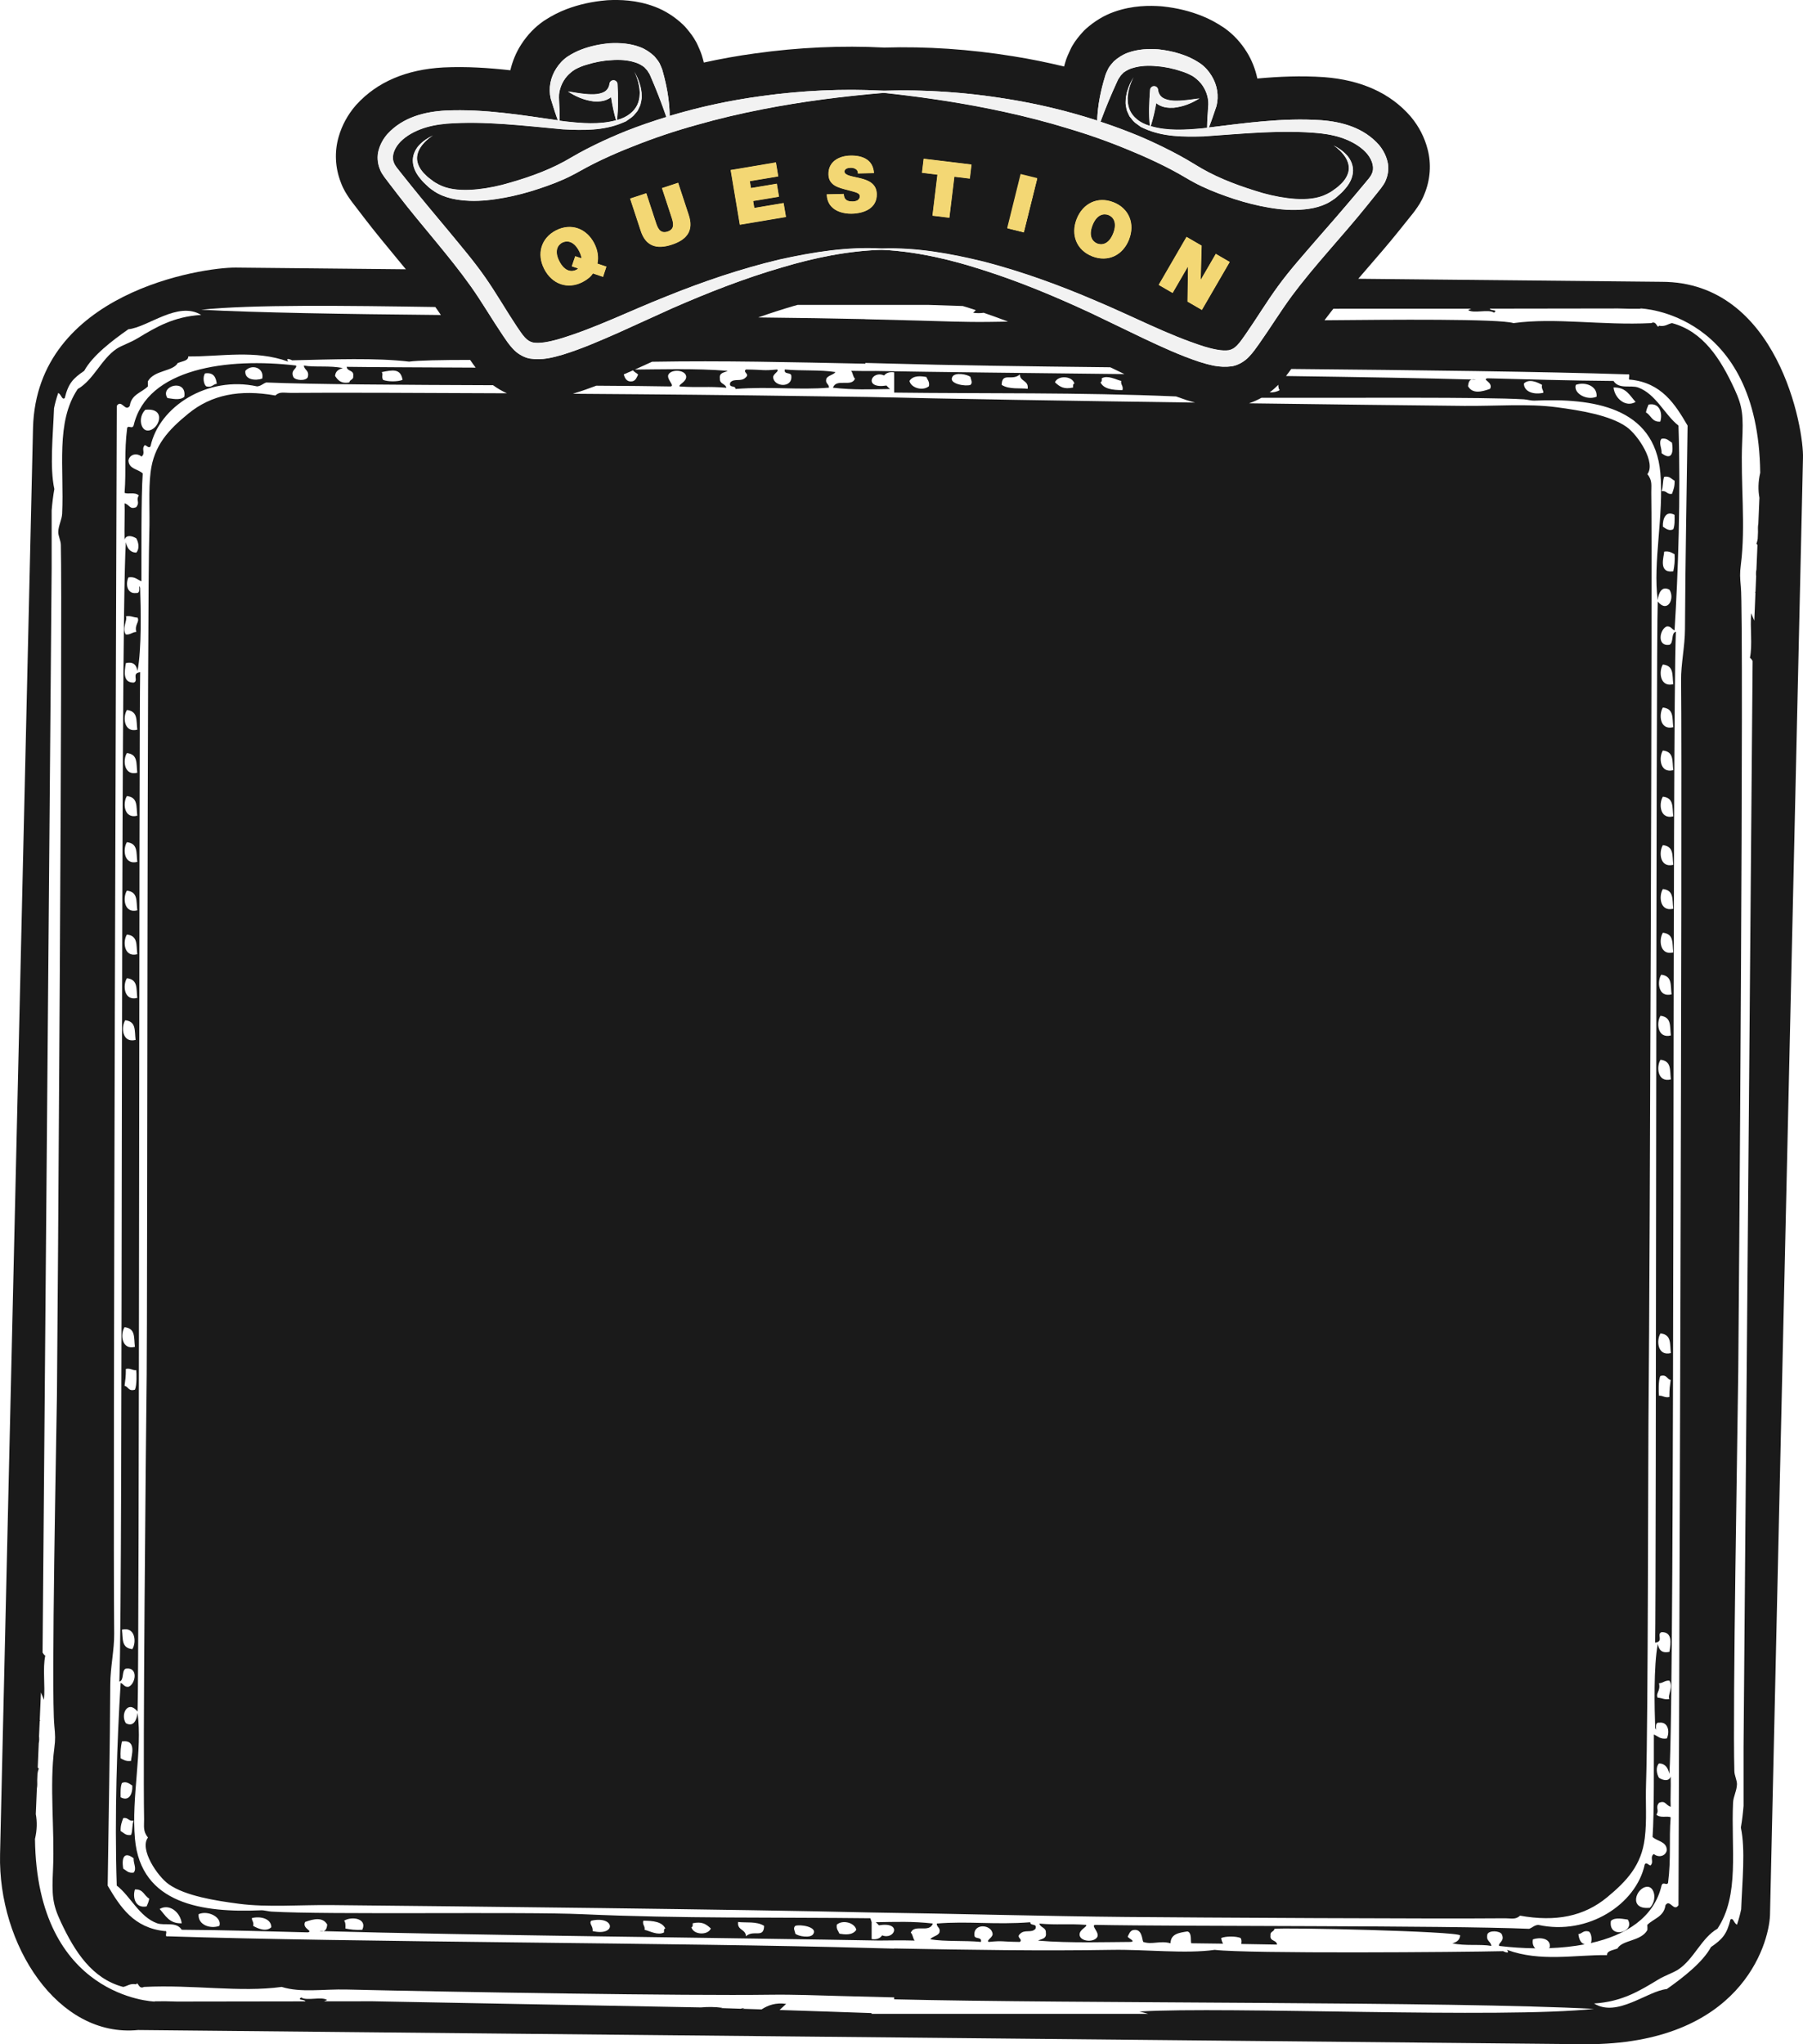 <?xml version="1.0" encoding="utf-8"?>
<!-- Generator: Adobe Illustrator 25.3.1, SVG Export Plug-In . SVG Version: 6.00 Build 0)  -->
<svg version="1.1" id="Capa_1" xmlns="http://www.w3.org/2000/svg" xmlns:xlink="http://www.w3.org/1999/xlink" x="0px" y="0px"
	 viewBox="0 0 582.37 660.24" style="enable-background:new 0 0 582.37 660.24;" xml:space="preserve">
<style type="text/css">
	.st0{fill:#1E1E1E;}
	.st1{fill:#FFFFFF;}
	.st2{fill:#F5F5F5;}
	.st3{fill:#E6E6E6;}
	.st4{fill:url(#SVGID_1_);}
	.st5{fill:url(#SVGID_2_);}
	.st6{fill:url(#SVGID_3_);}
	.st7{fill:url(#SVGID_4_);}
	.st8{fill:url(#SVGID_5_);}
	.st9{fill:url(#SVGID_6_);}
	.st10{fill:url(#SVGID_7_);}
	.st11{fill:url(#SVGID_8_);}
	.st12{fill:url(#SVGID_9_);}
	.st13{fill:url(#SVGID_10_);}
	.st14{fill:url(#SVGID_11_);}
	.st15{fill:url(#SVGID_12_);}
	.st16{clip-path:url(#SVGID_14_);}
	.st17{fill:#EBAE44;}
	.st18{clip-path:url(#SVGID_24_);fill:#EBE48A;}
	.st19{clip-path:url(#SVGID_24_);fill:#E9E289;}
	.st20{clip-path:url(#SVGID_24_);fill:#E7E088;}
	.st21{clip-path:url(#SVGID_24_);fill:#E5DF87;}
	.st22{clip-path:url(#SVGID_24_);fill:#E4DD86;}
	.st23{clip-path:url(#SVGID_24_);fill:#E2DB85;}
	.st24{clip-path:url(#SVGID_24_);fill:#E0D983;}
	.st25{clip-path:url(#SVGID_24_);fill:#DED782;}
	.st26{clip-path:url(#SVGID_24_);fill:#DCD681;}
	.st27{clip-path:url(#SVGID_24_);fill:#DAD480;}
	.st28{clip-path:url(#SVGID_24_);fill:#D9D27F;}
	.st29{clip-path:url(#SVGID_24_);fill:#D7D07E;}
	.st30{clip-path:url(#SVGID_24_);fill:#D5CF7D;}
	.st31{clip-path:url(#SVGID_24_);fill:#D3CD7C;}
	.st32{clip-path:url(#SVGID_24_);fill:#D2CB7B;}
	.st33{clip-path:url(#SVGID_24_);fill:#D0CA7A;}
	.st34{clip-path:url(#SVGID_24_);fill:#CEC879;}
	.st35{clip-path:url(#SVGID_24_);fill:#CCC678;}
	.st36{clip-path:url(#SVGID_24_);fill:#CAC477;}
	.st37{clip-path:url(#SVGID_24_);fill:#C9C376;}
	.st38{clip-path:url(#SVGID_24_);fill:#C7C175;}
	.st39{clip-path:url(#SVGID_24_);fill:#C5BF74;}
	.st40{clip-path:url(#SVGID_24_);fill:#C4BE73;}
	.st41{clip-path:url(#SVGID_24_);fill:#C2BC72;}
	.st42{clip-path:url(#SVGID_24_);fill:#C0BA71;}
	.st43{clip-path:url(#SVGID_24_);fill:#BEB970;}
	.st44{clip-path:url(#SVGID_24_);fill:#BDB76F;}
	.st45{clip-path:url(#SVGID_24_);fill:#BBB56E;}
	.st46{clip-path:url(#SVGID_24_);fill:#B9B46D;}
	.st47{clip-path:url(#SVGID_24_);fill:#B8B26C;}
	.st48{clip-path:url(#SVGID_24_);fill:#B6B16B;}
	.st49{clip-path:url(#SVGID_24_);fill:#B4AF6A;}
	.st50{clip-path:url(#SVGID_24_);fill:#B3AD69;}
	.st51{clip-path:url(#SVGID_24_);fill:#B1AC68;}
	.st52{clip-path:url(#SVGID_24_);fill:#AFAA67;}
	.st53{clip-path:url(#SVGID_24_);fill:#AEA966;}
	.st54{clip-path:url(#SVGID_24_);fill:#ACA765;}
	.st55{clip-path:url(#SVGID_24_);fill:#ABA564;}
	.st56{clip-path:url(#SVGID_24_);fill:#A9A463;}
	.st57{clip-path:url(#SVGID_24_);fill:#A7A262;}
	.st58{clip-path:url(#SVGID_24_);fill:#A6A161;}
	.st59{clip-path:url(#SVGID_24_);fill:#A49F60;}
	.st60{clip-path:url(#SVGID_24_);fill:#A39E5F;}
	.st61{clip-path:url(#SVGID_24_);fill:#A19C5F;}
	.st62{clip-path:url(#SVGID_24_);fill:#9F9B5E;}
	.st63{clip-path:url(#SVGID_24_);fill:#9E995D;}
	.st64{clip-path:url(#SVGID_24_);fill:#9C985C;}
	.st65{clip-path:url(#SVGID_24_);fill:#9B965B;}
	.st66{clip-path:url(#SVGID_24_);fill:#99955A;}
	.st67{clip-path:url(#SVGID_24_);fill:#989359;}
	.st68{clip-path:url(#SVGID_24_);fill:#969258;}
	.st69{clip-path:url(#SVGID_24_);fill:#959057;}
	.st70{clip-path:url(#SVGID_24_);fill:#938F56;}
	.st71{clip-path:url(#SVGID_24_);fill:#928D56;}
	.st72{clip-path:url(#SVGID_24_);fill:#908C55;}
	.st73{clip-path:url(#SVGID_24_);fill:#8F8A54;}
	.st74{clip-path:url(#SVGID_24_);fill:#8D8953;}
	.st75{clip-path:url(#SVGID_24_);fill:#8C8852;}
	.st76{clip-path:url(#SVGID_24_);fill:#8A8651;}
	.st77{clip-path:url(#SVGID_24_);fill:#898550;}
	.st78{clip-path:url(#SVGID_24_);fill:#87834F;}
	.st79{clip-path:url(#SVGID_24_);fill:#86824F;}
	.st80{clip-path:url(#SVGID_24_);fill:#84814E;}
	.st81{clip-path:url(#SVGID_24_);fill:#837F4D;}
	.st82{clip-path:url(#SVGID_24_);fill:#827E4C;}
	.st83{clip-path:url(#SVGID_24_);fill:#807C4B;}
	.st84{clip-path:url(#SVGID_24_);fill:#7F7B4A;}
	.st85{clip-path:url(#SVGID_24_);fill:#7D7A4A;}
	.st86{clip-path:url(#SVGID_24_);fill:#7C7849;}
	.st87{clip-path:url(#SVGID_24_);fill:#7B7748;}
	.st88{clip-path:url(#SVGID_24_);fill:#797647;}
	.st89{clip-path:url(#SVGID_24_);fill:#787446;}
	.st90{clip-path:url(#SVGID_24_);fill:#777346;}
	.st91{clip-path:url(#SVGID_24_);fill:#757245;}
	.st92{clip-path:url(#SVGID_24_);fill:#747044;}
	.st93{clip-path:url(#SVGID_24_);fill:#726F43;}
	.st94{clip-path:url(#SVGID_24_);fill:#716E42;}
	.st95{clip-path:url(#SVGID_24_);fill:#706C42;}
	.st96{clip-path:url(#SVGID_24_);fill:#6E6B41;}
	.st97{clip-path:url(#SVGID_24_);fill:#6D6A40;}
	.st98{clip-path:url(#SVGID_24_);fill:#6C693F;}
	.st99{clip-path:url(#SVGID_24_);fill:#6B673F;}
	.st100{clip-path:url(#SVGID_24_);fill:#69663E;}
	.st101{clip-path:url(#SVGID_24_);fill:#68653D;}
	.st102{clip-path:url(#SVGID_24_);fill:#67643C;}
	.st103{clip-path:url(#SVGID_24_);fill:#65623C;}
	.st104{clip-path:url(#SVGID_24_);fill:#64613B;}
	.st105{clip-path:url(#SVGID_24_);fill:#63603A;}
	.st106{clip-path:url(#SVGID_24_);fill:#625F39;}
	.st107{clip-path:url(#SVGID_24_);fill:#605E39;}
	.st108{clip-path:url(#SVGID_24_);fill:#5F5C38;}
	.st109{clip-path:url(#SVGID_24_);fill:#5E5B37;}
	.st110{clip-path:url(#SVGID_24_);fill:#5D5A36;}
	.st111{clip-path:url(#SVGID_24_);fill:#5C5936;}
	.st112{clip-path:url(#SVGID_24_);fill:#5A5835;}
	.st113{clip-path:url(#SVGID_24_);fill:#595634;}
	.st114{clip-path:url(#SVGID_24_);fill:#585534;}
	.st115{clip-path:url(#SVGID_24_);fill:#575433;}
	.st116{clip-path:url(#SVGID_24_);fill:#565332;}
	.st117{clip-path:url(#SVGID_24_);fill:#545232;}
	.st118{clip-path:url(#SVGID_24_);fill:#535131;}
	.st119{clip-path:url(#SVGID_24_);fill:#525030;}
	.st120{clip-path:url(#SVGID_24_);fill:#514F30;}
	.st121{clip-path:url(#SVGID_24_);fill:#504D2F;}
	.st122{clip-path:url(#SVGID_24_);fill:#4F4C2E;}
	.st123{clip-path:url(#SVGID_24_);fill:#4E4B2E;}
	.st124{clip-path:url(#SVGID_24_);fill:#4C4A2D;}
	.st125{clip-path:url(#SVGID_24_);fill:#4B492C;}
	.st126{clip-path:url(#SVGID_24_);fill:#4A482C;}
	.st127{clip-path:url(#SVGID_24_);fill:#49472B;}
	.st128{clip-path:url(#SVGID_24_);fill:#48462A;}
	.st129{clip-path:url(#SVGID_24_);fill:#47452A;}
	.st130{clip-path:url(#SVGID_24_);fill:#464429;}
	.st131{clip-path:url(#SVGID_24_);fill:#454328;}
	.st132{clip-path:url(#SVGID_24_);fill:#444228;}
	.st133{clip-path:url(#SVGID_24_);fill:#434127;}
	.st134{clip-path:url(#SVGID_24_);fill:#424027;}
	.st135{clip-path:url(#SVGID_24_);fill:#413F26;}
	.st136{clip-path:url(#SVGID_24_);fill:#403E25;}
	.st137{clip-path:url(#SVGID_24_);fill:#3F3D25;}
	.st138{clip-path:url(#SVGID_24_);fill:#3E3C24;}
	.st139{clip-path:url(#SVGID_24_);fill:#3D3B24;}
	.st140{clip-path:url(#SVGID_24_);fill:#3C3A23;}
	.st141{clip-path:url(#SVGID_24_);fill:#3B3922;}
	.st142{clip-path:url(#SVGID_24_);fill:#3A3822;}
	.st143{clip-path:url(#SVGID_24_);fill:#393721;}
	.st144{clip-path:url(#SVGID_24_);fill:#383621;}
	.st145{clip-path:url(#SVGID_24_);fill:#373520;}
	.st146{clip-path:url(#SVGID_24_);fill:#363420;}
	.st147{clip-path:url(#SVGID_24_);fill:#35331F;}
	.st148{clip-path:url(#SVGID_24_);fill:#34321E;}
	.st149{clip-path:url(#SVGID_24_);fill:#33311E;}
	.st150{clip-path:url(#SVGID_24_);fill:#32311D;}
	.st151{clip-path:url(#SVGID_24_);fill:#31301D;}
	.st152{clip-path:url(#SVGID_24_);fill:#302F1C;}
	.st153{clip-path:url(#SVGID_24_);fill:#2F2E1C;}
	.st154{clip-path:url(#SVGID_24_);fill:#2E2D1B;}
	.st155{clip-path:url(#SVGID_24_);fill:#2E2C1B;}
	.st156{clip-path:url(#SVGID_24_);fill:#2D2B1A;}
	.st157{clip-path:url(#SVGID_24_);fill:#2C2B1A;}
	.st158{clip-path:url(#SVGID_24_);fill:#2B2A19;}
	.st159{clip-path:url(#SVGID_24_);fill:#2A2919;}
	.st160{clip-path:url(#SVGID_24_);fill:#292818;}
	.st161{clip-path:url(#SVGID_24_);fill:#282718;}
	.st162{clip-path:url(#SVGID_24_);fill:#282617;}
	.st163{clip-path:url(#SVGID_24_);fill:#272617;}
	.st164{clip-path:url(#SVGID_24_);fill:#262516;}
	.st165{clip-path:url(#SVGID_24_);fill:#252416;}
	.st166{clip-path:url(#SVGID_24_);fill:#242315;}
	.st167{clip-path:url(#SVGID_24_);fill:#232214;}
	.st168{clip-path:url(#SVGID_24_);fill:#222114;}
	.st169{clip-path:url(#SVGID_24_);fill:#212014;}
	.st170{clip-path:url(#SVGID_24_);fill:#212013;}
	.st171{clip-path:url(#SVGID_24_);fill:#201F13;}
	.st172{clip-path:url(#SVGID_24_);fill:#1F1E12;}
	.st173{clip-path:url(#SVGID_24_);fill:#1E1D12;}
	.st174{clip-path:url(#SVGID_24_);fill:#1E1D11;}
	.st175{clip-path:url(#SVGID_24_);fill:#1D1C11;}
	.st176{clip-path:url(#SVGID_24_);fill:#1C1B11;}
	.st177{clip-path:url(#SVGID_24_);fill:#1C1B10;}
	.st178{clip-path:url(#SVGID_24_);fill:#1B1A10;}
	.st179{clip-path:url(#SVGID_24_);fill:#1A190F;}
	.st180{clip-path:url(#SVGID_24_);fill:#19180F;}
	.st181{clip-path:url(#SVGID_24_);fill:#18170E;}
	.st182{clip-path:url(#SVGID_24_);fill:#17160D;}
	.st183{clip-path:url(#SVGID_24_);fill:#16160D;}
	.st184{clip-path:url(#SVGID_24_);fill:#16150D;}
	.st185{clip-path:url(#SVGID_24_);fill:#15140C;}
	.st186{clip-path:url(#SVGID_24_);fill:#14140C;}
	.st187{clip-path:url(#SVGID_24_);fill:#14130C;}
	.st188{clip-path:url(#SVGID_24_);fill:#13130B;}
	.st189{clip-path:url(#SVGID_24_);fill:#13120B;}
	.st190{clip-path:url(#SVGID_24_);fill:#12120B;}
	.st191{clip-path:url(#SVGID_24_);fill:#12110A;}
	.st192{clip-path:url(#SVGID_24_);fill:#11100A;}
	.st193{clip-path:url(#SVGID_24_);fill:#10100A;}
	.st194{clip-path:url(#SVGID_24_);fill:#100F09;}
	.st195{clip-path:url(#SVGID_24_);fill:#0F0F09;}
	.st196{clip-path:url(#SVGID_24_);fill:#0F0E09;}
	.st197{clip-path:url(#SVGID_24_);fill:#0E0E08;}
	.st198{clip-path:url(#SVGID_24_);fill:#0E0D08;}
	.st199{clip-path:url(#SVGID_24_);fill:#0D0D08;}
	.st200{clip-path:url(#SVGID_24_);fill:#0D0C08;}
	.st201{clip-path:url(#SVGID_24_);fill:#0C0C07;}
	.st202{clip-path:url(#SVGID_24_);fill:#0C0B07;}
	.st203{clip-path:url(#SVGID_24_);fill:#0B0B07;}
	.st204{clip-path:url(#SVGID_24_);fill:#0B0B06;}
	.st205{clip-path:url(#SVGID_24_);fill:#0A0A06;}
	.st206{clip-path:url(#SVGID_24_);fill:#0A0906;}
	.st207{clip-path:url(#SVGID_24_);fill:#090905;}
	.st208{clip-path:url(#SVGID_24_);fill:#080805;}
	.st209{clip-path:url(#SVGID_24_);fill:#080704;}
	.st210{clip-path:url(#SVGID_24_);fill:#070704;}
	.st211{clip-path:url(#SVGID_24_);fill:#060604;}
	.st212{clip-path:url(#SVGID_24_);fill:#060603;}
	.st213{clip-path:url(#SVGID_24_);fill:#050503;}
	.st214{clip-path:url(#SVGID_24_);fill:#050403;}
	.st215{clip-path:url(#SVGID_24_);fill:#040402;}
	.st216{clip-path:url(#SVGID_24_);fill:#030302;}
	.st217{clip-path:url(#SVGID_24_);fill:#020201;}
	.st218{clip-path:url(#SVGID_24_);fill:#010101;}
	.st219{clip-path:url(#SVGID_24_);fill:#010100;}
	.st220{clip-path:url(#SVGID_24_);}
	.st221{fill:url(#SVGID_29_);}
	.st222{fill:url(#SVGID_30_);}
	.st223{fill:url(#SVGID_31_);}
	.st224{fill:url(#SVGID_32_);}
	.st225{opacity:0.67;}
	.st226{fill:url(#SVGID_33_);}
	.st227{fill:url(#SVGID_34_);}
	.st228{opacity:0.46;}
	.st229{filter:url(#Adobe_OpacityMaskFilter);}
	.st230{opacity:0.79;mask:url(#SVGID_35_);}
	.st231{fill:#1A1A1A;}
	.st232{fill:#F2F2F2;}
	.st233{fill:#F3D774;}
	.st234{fill:none;}
	.st235{fill:url(#SVGID_36_);}
	.st236{fill:none;stroke:url(#SVGID_37_);stroke-width:3;stroke-miterlimit:10;}
	.st237{fill:url(#SVGID_38_);}
	.st238{fill:none;stroke:url(#SVGID_39_);stroke-width:3;stroke-miterlimit:10;}
	.st239{fill:url(#SVGID_40_);}
	.st240{fill:url(#SVGID_41_);}
	.st241{fill:none;stroke:url(#SVGID_42_);stroke-width:3;stroke-miterlimit:10;}
	.st242{fill:url(#SVGID_43_);}
	.st243{fill:none;stroke:url(#SVGID_44_);stroke-width:3;stroke-miterlimit:10;}
	.st244{fill:url(#SVGID_45_);}
	.st245{fill:url(#SVGID_46_);}
	.st246{fill:url(#SVGID_47_);}
	.st247{fill:#383838;}
	.st248{fill:url(#SVGID_48_);}
	.st249{fill:url(#SVGID_49_);}
	.st250{fill:#2D2D2D;}
	.st251{fill:url(#SVGID_50_);}
	.st252{fill:url(#SVGID_51_);}
</style>
<path class="st231" d="M536.7,91.02l-97.98-0.98c0.91-1.05,1.82-2.11,2.74-3.18c3.48-4.02,7.09-8.18,10.54-12.49l4.52-5.64
	c0.18-0.22,0.41-0.54,0.57-0.77l0.15-0.21c0.69-0.96,1.93-2.68,2.84-5.04c1.93-4.66,2.29-9.81,1.02-14.57
	c-0.97-3.74-2.74-7.21-5.28-10.29c-0.08-0.1-0.17-0.2-0.25-0.3c-6.5-7.46-15.85-11.71-27.89-12.63c-7.43-0.51-14.59-0.19-21.56,0.44
	c-0.63-2.97-1.74-5.86-3.38-8.51c-1.94-3.12-4.25-5.63-7.07-7.67c-0.11-0.08-0.23-0.16-0.35-0.24c-2.23-1.51-4.54-2.75-6.84-3.69
	c-4.01-1.63-8.22-2.67-12.88-3.17c-0.17-0.02-0.35-0.03-0.52-0.05c-3.65-0.26-9.2-0.34-15.25,1.81c-3.23,1.14-6.38,3.05-9.11,5.51
	c-0.42,0.38-0.82,0.78-1.19,1.21l-0.21,0.24c-0.77,0.89-1.94,2.23-3,4.07c-0.22,0.39-0.42,0.78-0.6,1.19l-0.19,0.41
	c-0.43,0.92-1.07,2.25-1.51,3.87c-0.12,0.38-0.21,0.76-0.32,1.14c-5.41-1.31-10.89-2.43-16.45-3.31c-14-2.27-27.99-3.21-41.66-2.81
	c-13.66-0.7-27.67-0.07-41.68,1.89c-5.6,0.76-11.12,1.76-16.57,2.95c-0.1-0.38-0.19-0.76-0.3-1.15c-0.41-1.62-1.01-2.97-1.43-3.9
	l-0.18-0.41c-0.17-0.41-0.37-0.81-0.58-1.2c-1.01-1.86-2.15-3.22-2.9-4.13l-0.2-0.24c-0.36-0.44-0.75-0.86-1.17-1.25
	c-2.71-2.55-5.74-4.47-8.96-5.7c-6.02-2.3-11.57-2.33-15.23-2.16c-0.17,0.01-0.35,0.02-0.52,0.04c-4.67,0.4-8.9,1.35-12.93,2.88
	c-2.33,0.89-4.67,2.08-6.93,3.54c-0.12,0.08-0.23,0.15-0.35,0.23c-2.86,1.98-5.23,4.43-7.26,7.54c-1.69,2.6-2.86,5.46-3.56,8.41
	c-6.97-0.78-14.15-1.26-21.65-0.91c-11.95,0.65-21.39,4.69-28.06,12.01c-0.09,0.1-0.17,0.19-0.26,0.29
	c-2.6,3.03-4.45,6.45-5.5,10.18c-1.37,4.74-1.12,9.89,0.7,14.59c0.85,2.38,2.05,4.12,2.72,5.1l0.14,0.2
	c0.18,0.28,0.37,0.55,0.57,0.81l4.39,5.73c3.37,4.38,6.88,8.62,10.27,12.72c1,1.2,1.97,2.39,2.94,3.56l-54.91-0.55
	c-10.91-0.12-64.31,8.08-65.52,51.72L0.02,598.88c-0.7,29.17,18.58,59.37,44.59,56.78l467.49,4.59
	c49.96,0.12,59.21-32.06,59.61-41.65l10.65-470.53C582.76,138.48,574.25,91.02,536.7,91.02z"/>
<g>
	<path class="st232" d="M183.41,29.53c1.48,0.16,2.88,0.47,4.29,0.63c1.4,0.2,2.78,0.3,4.1,0.27c1.3-0.05,2.55-0.31,3.45-0.84
		c0.88-0.49,1.45-1.52,1.56-2.36l0.03-0.2c0.1-0.72,0.76-1.23,1.49-1.13c0.64,0.09,1.11,0.61,1.14,1.23
		c0.24,4.15,0.3,8.31-0.27,12.52c-1.27-4.06-1.91-8.17-2.38-12.3l2.66-0.1c-0.09,2.03-1.22,3.75-2.87,4.64
		c-1.61,0.92-3.34,0.95-4.89,0.86C188.61,32.36,185.86,31.16,183.41,29.53z"/>
	<path class="st232" d="M204.84,23.11c0.82,1.36,1.49,2.82,1.9,4.38c0.27,0.76,0.32,1.58,0.48,2.37c-0.01,0.81,0.12,1.64-0.05,2.45
		c-0.15,0.82-0.28,1.65-0.71,2.39c-0.19,0.38-0.35,0.77-0.56,1.13l-0.81,0.97c-0.5,0.71-1.19,1.18-1.88,1.65l-1.03,0.73l-1.14,0.49
		c-6.15,2.61-12.82,2.42-19.19,2.11c-12.72-1.15-25.26-2.76-37.64-1.83c-3.02,0.28-5.93,0.82-8.63,1.89
		c-2.67,1.05-5.15,2.58-6.83,4.58c-1.65,2.01-2.35,4.42-1.44,6.3c0.08,0.25,0.2,0.49,0.37,0.7c0.19,0.25,0.22,0.4,0.51,0.75
		l1.47,1.86l2.96,3.7c3.96,4.92,7.99,9.74,12.08,14.63c4.02,4.9,8.2,9.73,11.94,15.09c3.72,5.32,6.87,10.88,10.32,16.04
		c0.87,1.3,1.72,2.59,2.56,3.48c0.85,0.92,1.6,1.37,2.61,1.63c2.18,0.4,5.22-0.24,8.09-1.03c11.8-3.48,23.21-9.24,35.08-13.9
		c11.82-4.78,23.95-8.9,36.38-11.86c12.42-2.76,25.29-4.72,37.96-3.13c-12.71-0.34-25.21,2.14-37.27,5.73
		c-12.1,3.54-23.86,8.15-35.41,13.21l-17.31,7.86c-5.84,2.57-11.68,5.14-17.99,7.09c-3.18,0.89-6.5,1.87-10.63,1.22
		c-2.11-0.42-4.14-1.74-5.41-3.17c-1.33-1.43-2.21-2.81-3.12-4.14c-3.63-5.36-6.79-10.83-10.37-15.89
		c-7.13-10.06-15.84-19.55-23.59-29.64l-2.91-3.79l-1.44-1.9c-0.47-0.72-1.2-1.64-1.51-2.63c-0.8-1.95-0.96-4.24-0.38-6.2
		c0.55-1.97,1.55-3.68,2.77-5.1c5.08-5.58,12.29-7.27,18.83-7.63c13.02-0.6,25.74,1.67,38.17,3.42c6.15,0.71,12.6,1.26,18.37-0.78
		c2.83-1,5.29-3.15,5.89-6.18c0.22-0.73,0.17-1.51,0.25-2.28c-0.09-0.77-0.06-1.56-0.27-2.32
		C206.07,26.04,205.55,24.53,204.84,23.11z"/>
	<path class="st232" d="M180.76,40.39c-1.11-2.79-1.98-5.63-2.86-8.47c-0.8-3.36-0.11-6.88,1.79-9.82c0.96-1.47,2.07-2.72,3.62-3.79
		c1.45-0.93,2.92-1.7,4.42-2.27c3.01-1.15,6.12-1.78,9.31-2.06c3.19-0.15,6.51,0.04,9.79,1.29c1.63,0.62,3.18,1.65,4.54,2.93
		c0.59,0.72,1.23,1.45,1.68,2.26c0.35,0.82,0.84,1.79,0.98,2.48c1.64,5.8,2.63,11.84,2.18,17.85c-1.81-5.7-3.9-11.11-6.21-16.4
		c-0.29-0.73-0.62-1-0.88-1.52c-0.31-0.44-0.72-0.79-1.07-1.18c-0.88-0.64-1.84-1.21-3.01-1.53c-2.28-0.74-4.97-0.91-7.63-0.69
		c-2.68,0.13-5.39,0.67-7.94,1.47c-1.3,0.36-2.49,0.88-3.58,1.44c-0.92,0.54-1.95,1.37-2.74,2.27c-1.57,1.79-2.63,4.36-2.59,6.84
		C180.69,34.43,180.85,37.39,180.76,40.39z"/>
	<path class="st232" d="M139.83,43.76c-1.55,1-2.93,2.27-3.93,3.75c-0.99,1.47-1.45,3.21-1.06,4.8c0.37,1.58,1.36,3.02,2.63,4.19
		c0.59,0.63,1.28,1.16,2,1.68c0.69,0.57,1.43,0.99,2.16,1.37c2.95,1.59,6.53,1.9,10.01,1.77c3.51-0.16,7.04-0.75,10.52-1.62
		c6.89-1.85,13.93-4.21,20.09-7.57l4.79-2.73c1.66-0.91,3.34-1.76,5.03-2.6c3.39-1.65,6.82-3.17,10.31-4.57
		c13.98-5.48,28.58-9.15,43.35-11.16c14.77-2.06,29.71-2.61,44.48-1.44c-14.77,1.12-29.4,2.85-43.78,5.66
		c-7.19,1.4-14.31,3.06-21.33,5.07c-7.04,1.93-13.96,4.26-20.7,6.97c-3.39,1.31-6.73,2.75-10,4.29c-1.63,0.78-3.25,1.58-4.84,2.43
		c-1.56,0.82-3.13,1.77-4.89,2.65c-3.43,1.77-7.06,3.11-10.61,4.29c-3.58,1.19-7.24,2.17-10.98,2.87
		c-3.73,0.69-7.55,1.18-11.44,1.03c-3.84-0.18-7.9-0.8-11.35-3.03c-0.86-0.56-1.67-1.15-2.34-1.84c-0.73-0.64-1.43-1.31-2.04-2.1
		c-1.28-1.45-2.36-3.31-2.57-5.38c-0.24-2.08,0.63-4.11,1.9-5.53C136.56,45.58,138.14,44.52,139.83,43.76z"/>
	<path class="st232" d="M387.46,31.78c-2.49,1.58-5.26,2.71-8.38,3.04c-1.55,0.06-3.28-0.02-4.87-0.97
		c-1.63-0.93-2.72-2.67-2.76-4.7l2.65,0.16c-0.56,4.11-1.29,8.21-2.65,12.24c-0.47-4.23-0.32-8.38,0.01-12.52
		c0.06-0.73,0.69-1.27,1.42-1.21c0.64,0.05,1.14,0.55,1.21,1.17l0.02,0.2c0.09,0.84,0.64,1.88,1.51,2.39
		c0.89,0.55,2.13,0.84,3.43,0.92c1.32,0.06,2.7-0.01,4.11-0.18C384.57,32.19,385.98,31.91,387.46,31.78z"/>
	<path class="st232" d="M366.17,24.89c-0.73,1.4-1.29,2.9-1.6,4.44c-0.22,0.76-0.21,1.55-0.32,2.31c0.06,0.77-0.01,1.55,0.2,2.28
		c0.54,3.04,2.95,5.24,5.76,6.3c5.72,2.17,12.19,1.76,18.35,1.19c12.47-1.48,25.23-3.47,38.24-2.58c6.53,0.5,13.7,2.35,18.66,8.04
		c1.19,1.45,2.16,3.18,2.66,5.16c0.54,1.97,0.33,4.26-0.52,6.19c-0.34,0.99-1.08,1.88-1.57,2.6l-1.49,1.87l-2.99,3.72
		c-7.97,9.92-16.88,19.21-24.24,29.11c-3.69,4.98-6.97,10.38-10.71,15.66c-0.94,1.3-1.85,2.66-3.21,4.07
		c-1.3,1.4-3.36,2.68-5.48,3.05c-4.14,0.55-7.43-0.5-10.6-1.46c-6.27-2.09-12.04-4.78-17.83-7.49l-17.13-8.24
		c-11.43-5.31-23.09-10.19-35.11-13.99c-11.98-3.86-24.42-6.61-37.14-6.55c12.69-1.31,25.52,0.93,37.88,3.97
		c12.36,3.23,24.4,7.63,36.11,12.66c11.77,4.93,23.05,10.94,34.76,14.67c2.86,0.86,5.88,1.56,8.07,1.21
		c1.02-0.23,1.78-0.67,2.65-1.57c0.85-0.87,1.74-2.15,2.63-3.43c3.56-5.09,6.84-10.57,10.67-15.81c3.86-5.27,8.15-10.01,12.27-14.82
		c4.2-4.79,8.33-9.53,12.4-14.36l3.04-3.63l1.51-1.82c0.3-0.34,0.34-0.49,0.53-0.74c0.18-0.21,0.31-0.45,0.39-0.7
		c0.96-1.86,0.31-4.29-1.3-6.33c-1.64-2.04-4.09-3.62-6.73-4.73c-2.67-1.13-5.57-1.73-8.58-2.08c-12.35-1.21-24.93,0.13-37.67,1
		c-6.37,0.17-13.04,0.21-19.14-2.54l-1.12-0.52l-1.02-0.75c-0.68-0.49-1.36-0.98-1.85-1.69l-0.79-0.98
		c-0.21-0.36-0.36-0.77-0.54-1.15c-0.41-0.75-0.52-1.58-0.66-2.4c-0.15-0.82-0.01-1.65,0-2.46c0.18-0.79,0.24-1.61,0.53-2.36
		C364.62,27.68,365.32,26.23,366.17,24.89z"/>
	<path class="st232" d="M389.87,42.7c-0.02-3.01,0.2-5.96,0.41-8.92c0.09-2.48-0.91-5.07-2.44-6.9c-0.77-0.91-1.78-1.77-2.69-2.33
		c-1.07-0.58-2.26-1.13-3.55-1.51c-2.53-0.85-5.23-1.45-7.91-1.64c-2.66-0.28-5.35-0.16-7.64,0.53c-1.18,0.29-2.15,0.84-3.05,1.46
		c-0.36,0.39-0.77,0.73-1.09,1.16c-0.27,0.51-0.61,0.78-0.91,1.5c-2.42,5.23-4.63,10.6-6.57,16.26c-0.32-6.02,0.8-12.04,2.57-17.8
		c0.16-0.68,0.67-1.64,1.04-2.45c0.46-0.8,1.12-1.51,1.73-2.22c1.38-1.24,2.96-2.24,4.6-2.82c3.3-1.18,6.63-1.3,9.81-1.07
		c3.19,0.35,6.28,1.05,9.26,2.26c1.48,0.6,2.94,1.4,4.37,2.37c1.53,1.1,2.61,2.38,3.53,3.87c1.84,2.98,2.45,6.51,1.58,9.86
		C391.96,37.11,391.03,39.93,389.87,42.7z"/>
	<path class="st232" d="M430.72,46.96c1.67,0.8,3.23,1.89,4.5,3.34c1.24,1.45,2.06,3.49,1.78,5.57c-0.25,2.07-1.37,3.9-2.68,5.33
		c-0.63,0.78-1.34,1.43-2.08,2.05c-0.69,0.67-1.51,1.24-2.38,1.79c-3.49,2.16-7.57,2.69-11.41,2.78c-3.89,0.06-7.69-0.51-11.41-1.28
		c-3.72-0.79-7.36-1.84-10.91-3.11c-3.52-1.25-7.13-2.68-10.52-4.52c-1.74-0.92-3.29-1.91-4.83-2.76c-1.57-0.88-3.17-1.72-4.79-2.54
		c-3.24-1.62-6.55-3.12-9.9-4.51c-6.69-2.85-13.55-5.33-20.55-7.42c-6.97-2.16-14.06-3.98-21.21-5.54
		c-14.32-3.13-28.9-5.18-43.64-6.62c14.8-0.84,29.73,0.03,44.44,2.42c14.73,2.34,29.24,6.33,43.09,12.12
		c3.45,1.47,6.85,3.07,10.2,4.79c1.67,0.87,3.33,1.76,4.97,2.71l4.73,2.83c6.08,3.5,13.07,6.01,19.91,8.01
		c3.46,0.95,6.98,1.62,10.48,1.85c3.47,0.2,7.06-0.03,10.04-1.55c0.74-0.37,1.49-0.76,2.19-1.32c0.73-0.5,1.44-1.02,2.04-1.63
		c1.3-1.14,2.32-2.55,2.73-4.13c0.43-1.58,0.01-3.33-0.95-4.82C433.6,49.3,432.25,48,430.72,46.96z"/>
</g>
<g>
	<path class="st233" d="M194.79,89.43l-3.28-1.11c-0.61,1.02-1.87,2.03-3.34,2.79c-4.85,2.49-9.88,0.67-12.39-4.2
		c-2.51-4.87-1.06-10.02,3.79-12.52c4.85-2.49,9.88-0.67,12.39,4.2c1.14,2.21,1.46,4.48,1.02,6.54l2.9,0.97L194.79,89.43z
		 M185.78,82.74l2.04,0.67c-0.09-0.66-0.33-1.41-0.78-2.28c-1.83-3.55-4.17-3.39-5.43-2.75c-1.25,0.64-2.75,2.46-0.92,6.01
		c1.83,3.55,4.17,3.39,5.42,2.75c0.2-0.1,0.39-0.23,0.6-0.42l-2.05-0.7L185.78,82.74z"/>
	<path class="st233" d="M222.49,69.48c1.55,4.73-0.25,7.84-5.46,9.55c-5.21,1.71-8.53,0.29-10.08-4.44l-3.44-10.46l5.25-1.73
		l3.05,9.29c0.57,1.74,1.29,3.92,3.84,3.08c2.48-0.82,1.77-2.99,1.2-4.73l-3.05-9.29l5.25-1.73L222.49,69.48z"/>
	<path class="st233" d="M235.99,54.91l14.64-2.46l0.76,4.53l-9.19,1.54l0.37,2.2l8.35-1.4l0.71,4.21l-8.35,1.4l0.37,2.21l9.47-1.59
		l0.76,4.53l-14.92,2.51L235.99,54.91z"/>
	<path class="st233" d="M272.55,62.63c0.01,0.45,0.09,0.85,0.23,1.18c0.43,1.07,1.64,1.27,2.67,1.25c0.91-0.02,2.28-0.35,2.25-1.69
		c-0.02-0.93-0.81-1.16-3.92-1.97c-2.86-0.74-6.12-1.44-6.2-5.06c-0.1-4.15,3.41-6.01,7.1-6.1c3.89-0.09,7.37,1.32,7.62,5.68
		l-5.23,0.12c0.08-0.68-0.23-1.13-0.69-1.42c-0.46-0.32-1.09-0.43-1.64-0.41c-0.75,0.02-1.98,0.25-1.96,1.25
		c0.13,1.28,2.7,1.5,5.26,2.14c2.55,0.65,5.09,1.77,5.17,5.06c0.11,4.67-4.15,6.28-8.15,6.37c-2.04,0.05-7.86-0.55-8.04-6.28
		L272.55,62.63z"/>
	<path class="st233" d="M302.78,56.43l-4.99-0.61l0.55-4.57l15.47,1.88l-0.55,4.57l-4.99-0.61l-1.61,13.25l-5.49-0.67L302.78,56.43z
		"/>
	<path class="st233" d="M329.7,56.39l5.37,1.33l-4.33,17.41l-5.37-1.33L329.7,56.39z"/>
	<path class="st233" d="M359.65,65.31c5.08,1.99,7.04,6.96,5.05,12.07c-2,5.1-6.82,7.43-11.9,5.44c-5.08-1.99-7.04-6.96-5.05-12.07
		C349.75,65.64,354.57,63.32,359.65,65.31z M354.43,78.64c1.31,0.51,3.66,0.43,5.12-3.29c1.46-3.72-0.22-5.37-1.53-5.89
		c-1.31-0.51-3.66-0.43-5.12,3.29C351.44,76.48,353.12,78.13,354.43,78.64z"/>
	<path class="st233" d="M383.24,76.5l4.89,2.84l-0.3,10.92l0.04,0.03l4.81-8.3l4.52,2.62l-9,15.52l-4.65-2.7l0.16-11.24l-0.04-0.03
		l-4.92,8.48l-4.52-2.62L383.24,76.5z"/>
</g>
<path class="st234" d="M216.17,120.6c1.33-1.41,5.06-1.08,5.46,0.84c0.29,1.85-2.58,2.71-2.1,3.36c6.4,0.45,9.12-0.11,15.11,0.42
	c-0.31-1.37-2.2-1.15-2.1-2.94c-0.32-2,1.43-1.92,2.52-2.52c-10.27-0.87-23.21-0.44-29.79-0.42c-0.09,0-0.16,0.01-0.23,0.02
	c-0.17,0.07-0.34,0.15-0.51,0.22c-0.05,0.37,1.44,1.05,1.58,1.43c-0.42,0.83-0.73,1.79-1.68,2.1c-1.98,0.43-2.62-0.96-2.94-2.2
	c-2.82,1.23-5.77,2.46-8.85,3.63c9.62,0.05,17.95,0.13,23.97,0.25C218.27,124.6,214.67,122.11,216.17,120.6z"/>
<path class="st234" d="M279.51,117.47v-0.25c2.53,0.06,5.05,0.13,7.61,0.2c19.09,0.55,44.2,0.91,71.49,1.2l-12.04-5.79
	c-7.61-3.54-14.48-6.47-20.95-8.95c-2.11,0.03-4.2,0.07-6.27,0.09c-7.57,0.1-15.29-0.23-22.66-0.43c-5.81-0.16-11.55-0.3-17.26-0.44
	l-0.03-0.06c-10.06-0.23-21.77-0.4-34.5-0.54c-6.92,2.43-14.25,5.36-22.45,8.95l-11.84,5.38c0.19,0,0.36,0,0.52-0.01
	C233.36,116.45,255.58,116.97,279.51,117.47z"/>
<path class="st234" d="M237.57,125.63c11.38-0.88,20.25,0.42,30.21-0.42c0.04-1.3-1.32-1.2-0.84-2.94c0.61-1.07,2.23-1.12,2.94-2.1
	c-4.94-0.79-11.16-0.31-16.36-0.84c-0.4,1.8,2.06,0.74,2.1,2.1c0.39,4.03-5.68,3.52-5.87,0.42c-0.07-1.08,2.14-2.01,1.26-2.51
	c-4.83,0.47-3.89,0.06-10.07,0c-1.1,0.92,1.3,1.39,0,2.51c-1.51,1.66-3.71,0.17-5.03,1.68
	C235.23,125.46,237.63,124.31,237.57,125.63z"/>
<path class="st234" d="M94.36,126.89c-2.88,0.03-3.92-0.52-5.45,0.84c-11.55-2.04-20.67-0.22-28.11,5.87
	c-6.37,5.21-11.1,10.22-12.17,18.88c-0.73,5.92-0.19,12.9-0.42,19.72c-0.67,20.23-0.61,252.14-0.84,271.6
	c-0.31,26.8-1.23,121.87-0.84,143.81c0.04,2.1-0.44,3.85,1.26,5.87c-2.86,3.7,3.03,12.52,6.72,15.11
	c5.33,3.75,15.01,5.29,22.66,6.29c9.15,1.2,19.67,0.32,29.79,0.42c43.29,0.43,131.57,1.37,173.62,2.38l0,0
	c28.29,0.4,56.86,1.22,83.26,1.46c21.48,0.19,100.95,0.63,121.68,0.43c2.88-0.03,3.92,0.53,5.45-0.85
	c11.55,2.06,20.67,0.22,28.11-5.93c6.37-5.27,11.1-10.33,12.17-19.08c0.73-5.98,0.19-10.93,0.42-17.82
	c0.67-20.44,0.61-106.71,0.84-126.38c0.31-27.08,1.23-268.27,0.84-290.44c-0.04-2.12,0.44-3.89-1.26-5.93
	c2.86-3.74-3.03-12.65-6.72-15.26c-5.33-3.79-15.01-5.35-22.66-6.36c-9.15-1.21-19.67-0.32-29.79-0.43
	c-17.33-0.17-42.48-0.47-69.51-0.83c-1.05,0.35-2.11,0.64-3.18,0.83c-0.18,0.03-0.37,0.06-0.55,0.09c-1.54,0.21-3.01,0.28-4.4,0.27
	c-3.65-0.04-6.77-0.72-9.29-1.42c-39.92-0.56-81.11-1.22-105.46-1.82c-25.39-0.35-50.18-0.68-73.99-0.89
	c-4.97-0.04-12.55-0.1-21.51-0.16c-2.84,0.8-6.8,1.9-11.66,1.85c-1.39-0.02-2.86-0.13-4.4-0.37c-0.18-0.03-0.37-0.06-0.55-0.1
	c-1.59-0.32-3.16-0.84-4.68-1.51C136.95,126.88,106.79,126.77,94.36,126.89z"/>
<path class="st234" d="M332.77,620.85c-11.38,0.89-20.25-0.43-30.21,0.42c-0.04,1.32,1.32,1.21,0.84,2.97
	c-0.61,1.08-2.23,1.14-2.94,2.12c4.94,0.8,11.16,0.31,16.36,0.85c0.4-1.82-2.06-0.74-2.1-2.12c-0.39-4.07,5.68-3.56,5.87-0.42
	c0.07,1.09-2.14,2.03-1.26,2.54c4.83-0.48,3.89-0.06,10.07,0c1.1-0.93-1.3-1.41,0-2.54c1.51-1.68,3.71-0.18,5.03-1.7
	C335.12,621.03,332.71,622.18,332.77,620.85z"/>
<path class="st234" d="M114.08,121.44c0.2,1.31-1.13,1.11-1.26,2.09c-2.74,0.5-3.71-0.76-4.61-2.09c0.14-1.54,1.18-2.18,2.52-2.52
	c-4.08-0.92-9.19-0.19-12.59-0.84c0.12,1.55,1.84,1.51,1.26,3.77c-0.63,1.29-3.95,1.08-4.62,0c-1.14-2.33,1.28-2.73,0.84-3.77
	c-22.07-2.61-48.08,0.82-52.45,19.3c-0.47,1.43-1.63-0.13-2.1,0.84c-1.02,7.89-0.27,13.41-0.84,20.98c1.19,0.55,3.3-0.38,4.61,0.84
	c-1.07,1.57,0.48,2.09-0.84,3.78c-2.13,0.87-2.08-0.74-3.78-1.26c0.14,2.46-0.1,7.95,0,11.75c0.57-1.69,2.49-1.21,3.78-0.42
	c0.81,1.36,1.08,3.48,0,4.62c-2.16-0.07-2.93-1.54-3.36-3.36c-1.86,27.89-0.87,338.25-2.1,368c1.67-0.43,0.61-3.58,2.1-4.2
	c4.18-0.56,3.11,5.07,0.84,5.88c-1.39,0.13-1.59-0.93-2.52-1.26c-1.13,18.46-2.01,42.63-1.26,65.46
	c4.46,3.45,7.24,10.07,13.01,12.17c2.4,0.87,6.23-0.66,7.97,2.1c14.21,0.09,28.57,0.54,40.7,0.84c2.03-0.41-1.94-1.18-0.84-3.36
	c2.88-1.05,5.74-1.62,7.14,0.84c-0.11,1-0.32,1.89-1.18,2.13c45.18,1.3,135.54,2.22,179.41,3.03c3.74-0.04,7.57-0.1,11.52,0.01
	c-0.61-0.66-0.56-1.98-1.26-2.54c1.15-2.93,6.02,0.24,7.13-2.97c-6.73-0.75-11.77-0.53-18.46-0.42c0.38,0.31,0.74,0.63,1.05,1
	c7.57-1.25,5.1,4.83,1.03,3.25c-0.79,1.15-2.05,1.39-3.39,1.19v-5.37c0.02-0.03,0.04-0.05,0.05-0.07c-0.02,0-0.03,0-0.05,0
	l-0.4-1.28c-30.04-0.36-60.93,0.15-93.08-1.31c-18.54-0.84-82.78,0.22-100.41-0.84c-0.98-0.06-2.38-0.46-3.36-0.42
	c-18.77,0.83-38.81-1.91-40.7-23.08c-1.2-13.48,2.48-28.65,0.84-40.7c-0.24,2.18-1.25,4.74-3.77,3.36c-1.86-2.79,0.6-7.67,3.77-3.78
	c0.59-13.87,0.48-319.92,0.84-335.68c-2.95,0.32-0.32,2.78-2.1,3.36c-3.47,0.04-3.01-3.37-2.52-6.29c2.67-0.57,3.4,0.79,3.77,2.52
	c1.37-7.19,1.06-20.42,0.84-26.85c-0.83-1.96,0.58,1.96-1.26,1.68c-2.91,0.38-3.53-2.78-2.52-5.04c2.16-0.34,2.89,0.75,4.2,1.26
	c0.03-8.28-0.13-27.05,0.42-34.83c-1.49-1.45-4.51-1.36-4.61-4.2c0.36-1.98,2.67-2.55,4.2-1.26c1.35-0.95,0.05-2.36,0.84-3.36
	c0.33-1.07,1.47,1.18,2.1,0c2.76-12.72,18.33-22.82,34.41-19.3c1.29-0.11,1.89-0.91,2.94-1.26c15.07,0.63,44.93,0.78,73.28,0.88
	c-1.3-0.95-2.51-2.01-3.58-3.2c-0.79-0.86-1.45-1.68-2.04-2.45c-16.99-0.08-35.32-0.17-41.65-0.26
	C112.09,120.07,114.39,119.45,114.08,121.44z M270.3,621.61c1.95-1.65,5.8-0.6,6.29,1.68c-1.24,1.9-3.84,1.52-5.45,1.26
	C270.79,623.64,270.05,623.11,270.3,621.61z M256.87,622.02c1.5-0.57,7.13,0.3,5.87,2.52c-0.73,1.62-4.97,0.86-5.87,0
	C256.74,623.56,256.05,622.81,256.87,622.02z M238.41,620.77c2.3,0.34,5.98-0.3,8.39,1.26c-0.09,4.21-3.38,1.09-5.88,3.36
	C240.91,623.02,238.02,623.53,238.41,620.77z M223.72,621.19c2.9-0.63,4.26,0.15,5.87,1.68c-0.96,2.3-5.63,2.08-6.29-0.42
	C223.79,622.38,223.76,621.78,223.72,621.19z M207.78,620.35c3.21,0.01,6.1,0.34,7.13,2.52c-0.49,0.07-0.46,0.66-0.42,1.26
	c-1.95,1.07-4.5-0.4-6.29-0.84C208.4,621.96,207.44,621.8,207.78,620.35z M190.99,620.35c7.68-1.73,8.21,5.12,0.42,3.35
	C191.66,622.15,190.12,621.27,190.99,620.35z M181.76,622.45c-1.06,1.35-50.9,0.95-52.58,0.42c-0.14-0.98-0.51-1.73-0.84-2.52
	C131.55,619.22,180.83,619.46,181.76,622.45z M117.01,623.29c-2.09,0.13-3.85-0.07-5.45-0.42c0.06-1.03,0.06-2.02-0.42-2.52
	C113.7,618.8,118.73,619.65,117.01,623.29z M87.64,622.45c-1.62,1.64-4.36,0.45-5.87-0.42c0.3-1.28-0.43-1.53-0.42-2.52
	C84.2,618.81,87.6,619.69,87.64,622.45z M64.15,618.25c3.17-1.36,7.62,1.1,6.71,3.78C67.97,623.09,63.86,621.76,64.15,618.25z
	 M58.69,621.19c-4.07,0.15-5.25-2.58-7.13-4.62C54.76,614.69,58.29,617.7,58.69,621.19z M48.2,613.21c-0.14,0.98-0.5,1.74-0.84,2.52
	c-3.72,0.71-4.57-2.96-3.78-5.46C46.31,610.08,46.55,612.34,48.2,613.21z M43.17,604.82c-1.81,0.28-2.35-0.72-3.36-1.26
	c-0.68-4.14,0.65-5.47,3.36-3.36C43.04,601.84,44.25,603.52,43.17,604.82z M43.17,588.04c-0.55,1.27-0.29,3.35-0.84,4.62
	c-1.81,0.27-2.35-0.73-3.36-1.26c-0.1-1.78,0.38-2.97,0.84-4.2C41.48,586.93,41.49,588.31,43.17,588.04z M39.39,575.87
	c1.3-0.62,2.31,0.12,3.35,0.84c0.13,2.65-1.04,5.26-3.78,3.78C38.93,578.77,38.89,577.05,39.39,575.87z M42.33,568.73
	c-1.64,0.25-2.44-0.36-3.36-0.84c-0.13-2.09,0.06-3.85,0.42-5.46C44.41,561.74,42.33,567.28,42.33,568.73z M40.22,428.65
	c3.61,0.43,2.98,3.31,3.35,6.36C39.2,436.11,38.85,430.82,40.22,428.65z M40.44,329.52c3.61,0.43,2.98,3.31,3.35,6.36
	C39.42,336.98,39.07,331.68,40.44,329.52z M42.74,532.65c-3.61-0.43-2.98-3.28-3.35-6.29C43.77,525.27,44.12,530.51,42.74,532.65z
	 M43.58,448.84c-2.16,0.63-2.07-1-3.35-1.26c0.28-2.22,0.41-2.58,0.42-5.46c1.58-0.32,2.01,0.51,3.36,0.42
	C44.13,443.43,44.25,447.41,43.58,448.84z M40.99,315.95c3.61,0.43,2.98,3.31,3.35,6.36C39.97,323.41,39.61,318.12,40.99,315.95z
	 M40.99,301.84c3.61,0.43,2.98,3.31,3.35,6.36C39.97,309.3,39.61,304.01,40.99,301.84z M40.99,287.66c3.61,0.43,2.98,3.31,3.35,6.36
	C39.97,295.12,39.61,289.83,40.99,287.66z M40.99,272.01c3.61,0.43,2.98,3.31,3.35,6.36C39.97,279.47,39.61,274.18,40.99,272.01z
	 M40.99,257.11c3.61,0.43,2.98,3.31,3.35,6.36C39.97,264.56,39.61,259.27,40.99,257.11z M40.99,243.22
	c3.61,0.43,2.98,3.31,3.35,6.36C39.97,250.67,39.61,245.38,40.99,243.22z M40.99,229.32c3.61,0.43,2.98,3.31,3.35,6.36
	C39.97,236.78,39.61,231.49,40.99,229.32z M44.42,199.48c0.74,1.49-1.01,2.11-0.42,4.62c-1.34,0.07-1.85,0.95-3.36,0.84
	c-1.37-2,0.65-4.69,0-5.87C42.33,198.78,43.04,199.46,44.42,199.48z M47.78,139.06c-2.34,0.07-3.29-4.29-0.84-6.71
	C54.05,131.58,51.38,138.95,47.78,139.06z M59.53,128.15c-1.41,1.34-4.3,0.52-5.45,0.42C51.47,124.53,60.46,122.17,59.53,128.15z
	 M66.66,124.79c-0.93-0.57-1.24-3.17-0.42-4.2c2.76-0.38,3.5,1.25,3.78,3.36C68.75,124.09,68.52,125.25,66.66,124.79z M84.71,122.28
	c-2.1,0.75-5.8,0.48-5.46-2.52C81.32,117.44,85.44,118.77,84.71,122.28z M130.02,122.7c-1.58,0.62-4.71,0.62-6.29,0
	c-0.63-1.28,0.14-1.63-0.42-2.52C126.72,119.51,129.43,118.89,130.02,122.7z"/>
<path class="st234" d="M475.35,122.57c0.45,0.01,0.89,0.02,1.33,0.04C476.11,122.47,475.69,122.48,475.35,122.57z"/>
<path class="st234" d="M274.91,119.76c0.61,0.65,0.56,1.96,1.26,2.52c-1.15,2.9-6.02-0.24-7.13,2.94
	c6.73,0.75,11.77,0.52,18.46,0.42c-0.42-0.34-0.83-0.7-1.17-1.13c-7.52,1.19-4.9-5.07-0.75-3.25c0.79-0.97,1.97-1.2,3.23-1.01v5.31
	c-0.02,0.03-0.04,0.05-0.05,0.07c0.02,0,0.03,0,0.05,0v1.16c29.41,0.36,59.63-0.11,91.06,1.24c-5.86-2.16-11.26-4.68-16.11-6.94
	l-0.55-0.27c-31.38-0.35-61.16-0.67-80.26-1.01C280.31,119.83,277.64,119.84,274.91,119.76z M355.85,122.19
	c1.95-1.08,4.5,0.41,6.29,0.85c-0.2,1.34,0.76,1.5,0.42,2.97c-3.21-0.01-6.1-0.34-7.13-2.54
	C355.92,123.39,355.89,122.79,355.85,122.19z M347.04,123.88c-0.49,0.07-0.46,0.67-0.42,1.27c-2.9,0.64-4.26-0.15-5.87-1.7
	C341.71,121.14,346.38,121.35,347.04,123.88z M329.42,120.92c0.01,2.39,2.9,1.87,2.52,4.66c-2.3-0.34-5.98,0.3-8.39-1.27
	C323.63,120.06,326.92,123.21,329.42,120.92z M307.6,121.76c0.73-1.64,4.97-0.86,5.87,0c0.13,0.99,0.82,1.75,0,2.55
	C311.97,124.89,306.34,124.01,307.6,121.76z M299.2,121.76c0.35,0.92,1.09,1.45,0.84,2.97c-1.95,1.67-5.8,0.6-6.29-1.7
	C294.99,121.11,297.59,121.5,299.2,121.76z"/>
<path class="st234" d="M317.73,101.01c-0.85-0.29-1.69-0.57-2.53-0.84c-0.3,0.28-0.6,0.55-0.89,0.83
	C315.56,101.18,316.69,101.17,317.73,101.01z"/>
<path class="st234" d="M492.21,128.97c0.98,0.06,2.38,0.47,3.36,0.42c18.77-0.84,38.81,1.93,40.7,23.32
	c1.2,13.62-2.48,28.95-0.84,41.13c0.24-2.2,1.25-4.79,3.77-3.39c1.86,2.82-0.6,7.75-3.77,3.82c-0.59,14.01-0.48,320.33-0.84,336.26
	c2.95-0.32,0.32-2.81,2.1-3.39c3.47-0.04,3.01,3.4,2.52,6.36c-2.67,0.58-3.4-0.8-3.77-2.54c-1.37,7.26-1.06,20.63-0.84,27.13
	c0.83,1.98-0.58-1.98,1.26-1.7c2.91-0.38,3.53,2.8,2.52,5.09c-2.16,0.35-2.89-0.75-4.2-1.27c-0.03,8.36,0.13,25.22-0.42,33.08
	c1.49,1.46,4.51,1.38,4.61,4.24c-0.36,2-2.67,2.57-4.2,1.27c-1.35,0.96-0.05,2.39-0.84,3.39c-0.33,1.08-1.47-1.19-2.1,0
	c-2.76,12.85-18.33,23.06-34.41,19.5c-1.29,0.11-1.89,0.92-2.94,1.27c-27.3-1.15-112.59-0.72-140.14-1.27
	c-1.68,0.2,1.92,2.72,0.42,4.24c-1.33,1.43-5.06,1.09-5.46-0.85c-0.29-1.87,2.58-2.74,2.1-3.39c-6.4-0.46-9.12,0.11-15.11-0.42
	c0.31,1.39,2.2,1.16,2.1,2.97c0.32,2.02-1.43,1.95-2.52,2.54c10.27,0.88,23.21,0.44,29.79,0.42c2.01-0.1-0.64-1.18-0.84-1.7
	c0.42-0.84,0.73-1.81,1.68-2.12c3.08-0.67,2.93,3.09,3.35,3.82c2.95,0.98,5.3-0.52,8.81,0.43c0.05-3.06,2.79-3.4,5.45-3.82
	c1.57,0.34,0.93,3.4,1.26,3.82c3.84,0.03,7.09,0.08,10.27,0.13c-0.29-0.45-0.5-1.04-0.62-1.83c1.58-0.63,4.71-0.63,6.29,0
	c0.47,0.96,0.17,1.4,0.21,1.93c3.38,0.06,7.04,0.13,11.54,0.2c-0.11-1.59-2.41-0.96-2.1-2.97c-0.2-1.33,1.13-1.12,1.26-2.12
	c2.74-0.51,59.09,0.77,59.99,2.12c-0.14,1.56-1.18,2.21-2.52,2.55c4.09,0.93,9.19,0.19,12.59,0.85c-0.12-1.57-1.84-1.52-1.26-3.81
	c0.63-1.31,3.95-1.09,4.62,0c1.14,2.36-1.28,2.76-0.84,3.81c3.82,0.46,7.76,0.72,11.68,0.77c-0.67-0.64-1.04-1.62-0.77-2.89
	c2.1-0.75,5.8-0.48,5.46,2.54c-0.1,0.11-0.21,0.21-0.31,0.3c3.97-0.14,7.87-0.53,11.56-1.23c-1.35-0.42-1.82-1.73-2.02-3.31
	c1.27-0.13,1.5-1.31,3.36-0.85c0.81,0.5,1.14,2.52,0.69,3.74c11.34-2.56,20.39-8.23,22.81-18.57c0.47-1.45,1.63,0.14,2.1-0.85
	c1.02-7.97,0.27-13.55,0.84-21.2c-1.19-0.55-3.3,0.38-4.61-0.85c1.07-1.59-0.48-2.11,0.84-3.82c2.13-0.88,2.08,0.74,3.78,1.27
	c-0.14-2.48,0.1-5.93,0-9.76c-0.57,1.71-2.49,1.22-3.78,0.42c-0.81-1.37-1.08-3.52,0-4.66c2.16,0.08,2.93,1.56,3.36,3.39
	c1.86-28.18,0.87-338.85,2.1-368.91c-1.67,0.43-0.61,3.62-2.1,4.24c-4.17,0.57-3.11-5.12-0.84-5.94c1.39-0.13,1.59,0.94,2.52,1.27
	c1.13-18.66,2.01-43.07,1.26-66.14c-4.46-3.48-7.24-10.17-13.01-12.3c-2.4-0.88-6.23,0.67-7.97-2.12
	c-14.21-0.09-28.57-0.55-40.7-0.85c-2.03,0.41,1.94,1.19,0.84,3.39c-2.88,1.06-5.74,1.64-7.14-0.85c0.11-1.01,0.32-1.91,1.18-2.16
	c-15.16-0.44-36.54-0.8-59.98-1.12c-0.64,0.81-1.38,1.69-2.25,2.6c-0.07,0.08-0.15,0.15-0.23,0.22c0,0.72,0.09,1.36,0.44,1.73
	c-0.9,0.55-2.11,0.8-3.23,0.73c-0.85,0.64-1.75,1.22-2.68,1.74C436.79,128.55,479.38,128.19,492.21,128.97z M520.32,620.41
	c1.41-1.36,4.3-0.52,5.45-0.42C528.39,624.07,519.4,626.46,520.32,620.41z M532.91,616.17c-7.11,0.78-4.44-6.67-0.84-6.79
	C534.42,609.31,535.37,613.72,532.91,616.17z M539.21,451.21c-1.58,0.33-2.01-0.52-3.36-0.42c-0.12-0.89-0.24-4.91,0.42-6.36
	c2.16-0.63,2.07,1.01,3.35,1.27C539.35,447.94,539.22,448.31,539.21,451.21z M539.21,548.76c-1.69,0.29-2.39-0.4-3.77-0.42
	c-0.74-1.51,1.01-2.13,0.42-4.67c1.34-0.07,1.85-0.96,3.36-0.85C540.58,544.84,538.56,547.56,539.21,548.76z M536.34,430.66
	c3.61,0.43,2.98,3.31,3.35,6.36C535.32,438.12,534.97,432.82,536.34,430.66z M536.34,342.28c3.61,0.43,2.98,3.31,3.35,6.36
	C535.32,349.73,534.97,344.44,536.34,342.28z M536.34,328.08c3.61,0.43,2.98,3.31,3.35,6.36
	C535.32,335.54,534.97,330.25,536.34,328.08z M537.11,214.62c3.61,0.43,2.98,3.31,3.35,6.36
	C536.09,222.07,535.73,216.78,537.11,214.62z M537.11,228.51c3.61,0.43,2.98,3.31,3.35,6.36
	C536.09,235.97,535.73,230.68,537.11,228.51z M537.11,242.4c3.61,0.43,2.98,3.31,3.35,6.36
	C536.09,249.86,535.73,244.57,537.11,242.4z M537.11,257.31c3.61,0.43,2.98,3.31,3.35,6.36
	C536.09,264.77,535.73,259.48,537.11,257.31z M537.11,272.96c3.61,0.43,2.98,3.31,3.35,6.36
	C536.09,280.42,535.73,275.13,537.11,272.96z M537.11,287.14c3.61,0.43,2.98,3.31,3.35,6.36
	C536.09,294.59,535.73,289.3,537.11,287.14z M537.11,301.25c3.61,0.43,2.98,3.31,3.35,6.36
	C536.09,308.7,535.73,303.41,537.11,301.25z M536.56,314.81c3.61,0.43,2.98,3.31,3.35,6.36
	C535.54,322.27,535.19,316.98,536.56,314.81z M540.47,184.51c-5.02,0.71-2.94-4.89-2.94-6.36c1.64-0.25,2.44,0.36,3.36,0.85
	C541.02,181.11,540.82,182.89,540.47,184.51z M540.47,170.95c-1.3,0.63-2.31-0.12-3.35-0.85c-0.13-2.68,1.04-5.32,3.78-3.82
	C540.93,168.02,540.97,169.76,540.47,170.95z M540.89,155.26c0.1,1.8-0.38,3-0.84,4.24c-1.67,0.27-1.69-1.12-3.36-0.85
	c0.55-1.28,0.29-3.38,0.84-4.66C539.34,153.71,539.88,154.72,540.89,155.26z M540.05,142.96c0.68,4.18-0.65,5.53-3.36,3.39
	c0.13-1.65-1.09-3.35,0-4.66C538.5,141.41,539.04,142.42,540.05,142.96z M532.49,130.66c3.72-0.72,4.57,3,3.78,5.51
	c-2.72,0.2-2.97-2.09-4.62-2.97C531.79,132.22,532.16,131.46,532.49,130.66z M528.3,129.82c-3.21,1.9-6.74-1.14-7.13-4.66
	C525.24,125,526.41,127.77,528.3,129.82z M509,124.31c2.89-1.08,7,0.27,6.71,3.82C512.54,129.5,508.09,127.01,509,124.31z
	 M498.09,124.31c-0.3,1.29,0.43,1.54,0.42,2.54c-2.85,0.7-6.25-0.18-6.29-2.97C493.83,122.22,496.57,123.42,498.09,124.31z"/>
<path class="st234" d="M104.5,623.74c-0.45-0.01-0.89-0.02-1.33-0.04C103.74,623.84,104.17,623.84,104.5,623.74z"/>
<path class="st1" d="M79.25,119.76c-0.35,2.99,3.36,3.26,5.46,2.52C85.44,118.77,81.32,117.44,79.25,119.76z"/>
<path class="st1" d="M123.73,122.7c1.58,0.62,4.71,0.62,6.29,0c-0.59-3.81-3.3-3.19-6.71-2.52
	C123.87,121.07,123.1,121.42,123.73,122.7z"/>
<path class="st1" d="M66.24,120.6c-0.82,1.03-0.52,3.62,0.42,4.2c1.86,0.46,2.09-0.71,3.36-0.84
	C69.75,121.85,69.01,120.21,66.24,120.6z"/>
<path class="st1" d="M54.08,128.57c1.15,0.1,4.04,0.92,5.45-0.42C60.46,122.17,51.47,124.53,54.08,128.57z"/>
<path class="st1" d="M46.94,132.35c-2.46,2.43-1.5,6.79,0.84,6.71C51.38,138.95,54.05,131.58,46.94,132.35z"/>
<path class="st1" d="M40.65,204.94c1.51,0.11,2.02-0.77,3.36-0.84c-0.59-2.51,1.16-3.13,0.42-4.62c-1.38-0.02-2.09-0.71-3.77-0.42
	C41.29,200.25,39.28,202.94,40.65,204.94z"/>
<path class="st1" d="M40.65,442.13c-0.01,2.88-0.14,3.24-0.42,5.46c1.28,0.26,1.19,1.88,3.35,1.26c0.66-1.44,0.54-5.42,0.42-6.29
	C42.65,442.64,42.23,441.81,40.65,442.13z"/>
<path class="st1" d="M39.39,526.36c0.38,3.01-0.26,5.87,3.35,6.29C44.12,530.51,43.77,525.27,39.39,526.36z"/>
<path class="st1" d="M38.97,567.9c0.92,0.48,1.72,1.08,3.36,0.84c0.01-1.45,2.08-6.99-2.94-6.29
	C39.03,564.05,38.84,565.81,38.97,567.9z"/>
<path class="st1" d="M42.74,576.71c-1.05-0.72-2.06-1.46-3.35-0.84c-0.5,1.18-0.46,2.9-0.42,4.62
	C41.7,581.97,42.87,579.36,42.74,576.71z"/>
<path class="st1" d="M39.81,587.2c-0.45,1.23-0.94,2.42-0.84,4.2c1.01,0.53,1.55,1.53,3.36,1.26c0.55-1.27,0.29-3.35,0.84-4.62
	C41.49,588.31,41.48,586.93,39.81,587.2z"/>
<path class="st1" d="M39.81,603.56c1.01,0.53,1.55,1.53,3.36,1.26c1.09-1.3-0.13-2.98,0-4.62C40.46,598.1,39.13,599.43,39.81,603.56
	z"/>
<path class="st1" d="M47.36,615.73c0.34-0.78,0.7-1.54,0.84-2.52c-1.65-0.87-1.89-3.14-4.62-2.94
	C42.79,612.77,43.64,616.45,47.36,615.73z"/>
<path class="st1" d="M58.69,621.19c-0.4-3.49-3.93-6.49-7.13-4.62C53.44,618.6,54.62,621.34,58.69,621.19z"/>
<path class="st1" d="M70.86,622.02c0.91-2.67-3.54-5.14-6.71-3.78C63.86,621.76,67.97,623.09,70.86,622.02z"/>
<path class="st1" d="M81.77,622.02c1.52,0.88,4.25,2.07,5.87,0.42c-0.05-2.76-3.44-3.63-6.29-2.94
	C81.34,620.5,82.07,620.74,81.77,622.02z"/>
<path class="st1" d="M111.56,622.87c1.6,0.35,3.37,0.55,5.45,0.42c1.71-3.63-3.32-4.48-5.87-2.94
	C111.62,620.84,111.61,621.83,111.56,622.87z"/>
<path class="st1" d="M240.93,625.38c2.5-2.27,5.78,0.85,5.88-3.36c-2.41-1.56-6.1-0.92-8.39-1.26
	C238.02,623.53,240.91,623.02,240.93,625.38z"/>
<path class="st1" d="M208.2,623.29c1.79,0.44,4.35,1.91,6.29,0.84c-0.04-0.6-0.07-1.19,0.42-1.26c-1.04-2.18-3.92-2.51-7.13-2.52
	C207.44,621.8,208.4,621.96,208.2,623.29z"/>
<path class="st1" d="M191.41,623.7c7.79,1.77,7.26-5.08-0.42-3.35C190.12,621.27,191.66,622.15,191.41,623.7z"/>
<path class="st1" d="M276.59,623.29c-0.5-2.28-4.35-3.33-6.29-1.68c-0.25,1.5,0.49,2.03,0.84,2.94
	C272.75,624.81,275.35,625.19,276.59,623.29z"/>
<path class="st1" d="M229.6,622.87c-1.61-1.53-2.97-2.31-5.87-1.68c0.04,0.6,0.07,1.19-0.42,1.26
	C223.96,624.95,228.64,625.16,229.6,622.87z"/>
<path class="st1" d="M262.75,624.54c1.26-2.22-4.37-3.09-5.87-2.52c-0.82,0.79-0.13,1.54,0,2.52
	C257.77,625.4,262.01,626.16,262.75,624.54z"/>
<path class="st1" d="M288.81,645.12c-5.71-0.14-11.45-0.28-17.26-0.44c-7.37-0.2-15.09-0.52-22.66-0.42
	c-27.58,0.38-101.75-0.85-136.92-1.68c-7.62-0.18-14.83,1.09-20.98-0.84c-13.48,1.84-28.5-0.79-44.48,0
	c-1.82,0.94-1.87-1.99-2.52-0.84c-2.04-0.37-2.79,0.57-4.2,0.84c-10.07-2.65-15.67-11.44-20.14-20.98
	c-2.75-5.88-2.91-8.52-2.52-17.2c0.56-12.56-1.19-26.74,0.42-39.02c0.36-2.77,0.3-4,0-7.13c-1.06-11.04,0.7-94.96,0.84-106.88
	c0.23-20.32,1.83-253.87,1.26-274.54c-0.04-1.45-0.87-2.95-0.84-4.19c0.04-2,1.17-3.94,1.26-5.88c0.69-14.67-2.19-29.56,5.04-40.28
	c5.19-2.99,7.56-9.65,12.59-13.01c1.6-1.06,4.32-1.91,6.71-3.36c5.94-3.58,11.64-7.01,20.56-7.55c-7.47-4.6-17.17,3.98-23.5,4.62
	c-5.27,3.68-11.6,8.54-14.27,13.43c-3.58,2.44-5.12,4.01-6.29,8.81c-0.94,0.71-1.02-1.15-2.11-1.66c-0.6,1.76-1.04,3.43-1.35,4.93
	c-0.35,9.04-1.42,19.09,0.1,26.1c-0.4,2.21-0.67,4.54-0.87,6.93v18.7l-2.93,350.17c0.24,0.41,0.51,0.78,0.87,1
	c-0.88,4.11,0.01,9.63-0.42,14.27c-0.29-0.76-0.63-1.56-0.99-2.38l-0.37,8.83c0.03,0.09,0.07,0.18,0.1,0.27
	c-0.05,0.05-0.08,0.11-0.12,0.16l-0.21,4.89c0.07,0.71,0.08,1.45-0.09,2.23l-0.33,7.83c0.11,0.14,0.23,0.29,0.34,0.42
	c-0.23,0.53-0.35,1.06-0.42,1.59l-0.09,2.1c0.02,0.93,0.06,1.83-0.11,2.68l-0.35,8.28c0.45,2.43,0.43,5.08-0.26,8.03
	c0.61,51.32,38.57,52.51,38.57,52.51h0.23c-0.07-0.03-0.15-0.05-0.23-0.08c2.5-0.04,4.94-0.01,7.31,0.08l41.49-0.06
	c-0.41-0.79-2.82-0.24-1.39-1.27c1.83,1.25,6.56-0.41,8.39,0.84c-0.36,0.13-0.69,0.29-1.04,0.42l15.63-0.02l106.12,1.99
	c2.21-0.2,4.52-0.2,6.98,0.13c-0.18,0.03-0.34,0.06-0.51,0.08l6.35,0.21c0.44-0.1,0.86-0.2,1.3-0.29c-0.21,0.11-0.43,0.21-0.65,0.31
	l6.13,0.2c2.18-1.4,4.64-2.25,7.94-1.78c-0.69,0.67-1.4,1.32-2.12,1.97l16.68,0.55l13.04,0.45v0.25h7.28l0,0v0h82.09
	c-0.94-0.28-1.9-0.54-2.88-0.76c28.66-1.7,116.61,2.35,146.85-0.85c-45.53-2.45-168-1.67-226.06-3.09V645.12z"/>
<path class="st1" d="M475.35,122.57c0.34-0.1,0.76-0.1,1.33,0.04C476.24,122.6,475.8,122.59,475.35,122.57
	c-0.86,0.25-1.07,1.15-1.18,2.16c1.39,2.49,4.26,1.91,7.14,0.85c1.1-2.2-2.87-2.98-0.84-3.39c12.13,0.3,26.49,0.75,40.7,0.85
	c1.74,2.79,5.58,1.24,7.97,2.12c5.76,2.12,8.54,8.81,13.01,12.3c0.75,23.07-0.12,47.49-1.26,66.14c-0.93-0.33-1.12-1.41-2.52-1.27
	c-2.27,0.81-3.34,6.51,0.84,5.94c1.49-0.62,0.43-3.81,2.1-4.24c-1.23,30.06-0.24,340.73-2.1,368.91c-0.43-1.83-1.2-3.32-3.36-3.39
	c-1.08,1.14-0.81,3.29,0,4.66c1.29,0.8,3.21,1.28,3.78-0.42c0.1,3.83-0.14,7.28,0,9.76c-1.69-0.53-1.65-2.16-3.78-1.27
	c-1.31,1.7,0.23,2.23-0.84,3.82c1.32,1.23,3.42,0.3,4.61,0.85c-0.57,7.65,0.18,13.23-0.84,21.2c-0.47,0.98-1.63-0.6-2.1,0.85
	c-2.42,10.34-11.47,16.01-22.81,18.57c0.45-1.21,0.12-3.23-0.69-3.74c-1.86-0.46-2.09,0.72-3.36,0.85c0.2,1.58,0.67,2.89,2.02,3.31
	c-3.69,0.7-7.59,1.1-11.56,1.23c0.11-0.1,0.21-0.19,0.31-0.3c0.35-3.02-3.36-3.29-5.46-2.54c-0.26,1.27,0.1,2.26,0.77,2.89
	c-3.92-0.04-7.86-0.31-11.68-0.77c-0.44-1.05,1.98-1.46,0.84-3.81c-0.67-1.09-3.99-1.31-4.62,0c-0.59,2.29,1.13,2.24,1.26,3.81
	c-3.4-0.65-8.5,0.09-12.59-0.85c1.34-0.34,2.38-0.99,2.52-2.55c-0.9-1.35-57.26-2.62-59.99-2.12c-0.13,1-1.46,0.79-1.26,2.12
	c-0.31,2.01,1.99,1.38,2.1,2.97c-4.5-0.07-8.16-0.14-11.54-0.2c-0.04-0.53,0.26-0.98-0.21-1.93c-1.58-0.63-4.71-0.63-6.29,0
	c0.12,0.79,0.34,1.38,0.62,1.83c-3.18-0.05-6.43-0.09-10.27-0.13c-0.33-0.42,0.31-3.47-1.26-3.82c-2.67,0.41-5.4,0.76-5.45,3.82
	c-3.51-0.95-5.87,0.55-8.81-0.43c-0.43-0.72-0.28-4.49-3.35-3.82c-0.95,0.31-1.26,1.28-1.68,2.12c0.2,0.52,2.85,1.6,0.84,1.7
	c-6.58,0.01-19.52,0.46-29.79-0.42c1.09-0.6,2.84-0.52,2.52-2.54c0.11-1.81-1.79-1.58-2.1-2.97c5.98,0.54,8.71-0.03,15.11,0.42
	c0.48,0.65-2.39,1.52-2.1,3.39c0.39,1.94,4.13,2.28,5.46,0.85c1.5-1.53-2.1-4.04-0.42-4.24c27.54,0.55,112.84,0.13,140.14,1.27
	c1.05-0.35,1.65-1.16,2.94-1.27c16.07,3.55,31.65-6.65,34.41-19.5c0.63-1.19,1.77,1.08,2.1,0c0.79-1.01-0.52-2.44,0.84-3.39
	c1.52,1.3,3.84,0.73,4.2-1.27c-0.11-2.86-3.13-2.78-4.61-4.24c0.55-7.86,0.39-24.72,0.42-33.08c1.3,0.52,2.04,1.62,4.2,1.27
	c1.01-2.29,0.39-5.47-2.52-5.09c-1.84-0.28-0.43,3.68-1.26,1.7c-0.22-6.5-0.53-19.87,0.84-27.13c0.37,1.74,1.1,3.12,3.77,2.54
	c0.5-2.96,0.95-6.4-2.52-6.36c-1.78,0.58,0.85,3.07-2.1,3.39c0.36-15.93,0.26-322.25,0.84-336.26c3.17,3.93,5.64-1,3.77-3.82
	c-2.52-1.39-3.54,1.19-3.77,3.39c-1.64-12.18,2.04-27.51,0.84-41.13c-1.89-21.39-21.94-24.16-40.7-23.32
	c-0.98,0.05-2.38-0.36-3.36-0.42c-12.84-0.78-55.42-0.42-84.78-0.5c-1.29,0.72-2.64,1.32-4.03,1.79
	c27.03,0.36,52.18,0.66,69.51,0.83c10.12,0.1,20.64-0.79,29.79,0.43c7.65,1.01,17.32,2.57,22.66,6.36
	c3.69,2.61,9.58,11.52,6.72,15.26c1.7,2.04,1.22,3.81,1.26,5.93c0.39,22.17-0.53,263.36-0.84,290.44
	c-0.22,19.67-0.17,105.94-0.84,126.38c-0.23,6.89,0.31,11.84-0.42,17.82c-1.07,8.75-5.8,13.81-12.17,19.08
	c-7.44,6.15-16.56,8-28.11,5.93c-1.54,1.38-2.58,0.82-5.45,0.85c-20.72,0.21-100.19-0.23-121.68-0.43
	c-26.4-0.24-54.98-1.06-83.26-1.46l0,0c-42.04-1.01-130.32-1.95-173.62-2.38c-10.12-0.1-20.64,0.78-29.79-0.42
	c-7.65-1-17.32-2.54-22.66-6.29c-3.69-2.59-9.58-11.4-6.72-15.11c-1.7-2.02-1.22-3.77-1.26-5.87
	c-0.39-21.94,0.53-117.01,0.84-143.81c0.22-19.46,0.17-251.37,0.84-271.6c0.23-6.82-0.31-13.8,0.42-19.72
	c1.07-8.66,5.8-13.67,12.17-18.88c7.44-6.09,16.56-7.92,28.11-5.87c1.54-1.36,2.58-0.81,5.45-0.84c12.43-0.12,42.6-0.01,69.38,0.13
	c-1.58-0.7-3.09-1.58-4.49-2.61c-28.35-0.1-58.21-0.26-73.28-0.88c-1.05,0.35-1.65,1.15-2.94,1.26
	c-16.07-3.52-31.65,6.58-34.41,19.3c-0.63,1.18-1.77-1.07-2.1,0c-0.79,1,0.52,2.41-0.84,3.36c-1.52-1.29-3.84-0.72-4.2,1.26
	c0.11,2.83,3.13,2.75,4.61,4.2c-0.55,7.78-0.39,26.55-0.42,34.83c-1.3-0.51-2.04-1.6-4.2-1.26c-1.01,2.26-0.39,5.42,2.52,5.04
	c1.84,0.28,0.43-3.64,1.26-1.68c0.22,6.44,0.53,19.66-0.84,26.85c-0.37-1.72-1.1-3.09-3.77-2.52c-0.5,2.93-0.95,6.33,2.52,6.29
	c1.78-0.57-0.85-3.04,2.1-3.36c-0.36,15.76-0.26,321.82-0.84,335.68c-3.17-3.89-5.64,0.99-3.77,3.78c2.52,1.38,3.54-1.18,3.77-3.36
	c1.64,12.05-2.04,27.22-0.84,40.7c1.89,21.17,21.94,23.91,40.7,23.08c0.98-0.05,2.38,0.36,3.36,0.42c17.63,1.06,81.87,0,100.41,0.84
	c32.15,1.46,63.04,0.95,93.08,1.31l0.4,1.28c0.02,0,0.03,0,0.05,0c-0.01,0.03-0.04,0.05-0.05,0.07v5.37c1.34,0.2,2.6-0.04,3.39-1.19
	c4.07,1.58,6.54-4.5-1.03-3.25c-0.32-0.37-0.68-0.7-1.05-1c6.69-0.1,11.73-0.33,18.46,0.42c-1.11,3.21-5.98,0.04-7.13,2.97
	c0.7,0.56,0.65,1.88,1.26,2.54c-3.95-0.11-7.77-0.05-11.52-0.01c-43.88-0.81-134.23-1.73-179.41-3.03c-0.34,0.1-0.76,0.1-1.33-0.04
	c0.45,0.01,0.89,0.02,1.33,0.04c0.86-0.25,1.07-1.14,1.18-2.13c-1.39-2.46-4.26-1.89-7.14-0.84c-1.1,2.18,2.87,2.95,0.84,3.36
	c-12.13-0.3-26.49-0.75-40.7-0.84c-1.74-2.76-5.58-1.23-7.97-2.1c-5.76-2.1-8.54-8.72-13.01-12.17
	c-0.75-22.83,0.12-46.99,1.26-65.46c0.93,0.33,1.12,1.39,2.52,1.26c2.27-0.8,3.34-6.44-0.84-5.88c-1.49,0.61-0.43,3.77-2.1,4.2
	c1.23-29.74,0.24-340.11,2.1-368c0.43,1.81,1.2,3.28,3.36,3.36c1.08-1.13,0.81-3.26,0-4.62c-1.29-0.79-3.21-1.27-3.78,0.42
	c-0.1-3.79,0.14-9.29,0-11.75c1.69,0.52,1.65,2.13,3.78,1.26c1.31-1.69-0.23-2.2,0.84-3.78c-1.32-1.22-3.42-0.29-4.61-0.84
	c0.57-7.57-0.18-13.09,0.84-20.98c0.47-0.97,1.63,0.59,2.1-0.84c4.37-18.48,30.37-21.91,52.45-19.3c0.44,1.04-1.98,1.44-0.84,3.77
	c0.67,1.08,3.99,1.29,4.62,0c0.59-2.26-1.13-2.22-1.26-3.77c3.4,0.65,8.5-0.08,12.59,0.84c-1.34,0.34-2.38,0.98-2.52,2.52
	c0.9,1.33,1.88,2.6,4.61,2.09c0.13-0.99,1.46-0.78,1.26-2.09c0.31-1.99-1.99-1.37-2.1-2.94c6.33,0.1,24.66,0.19,41.65,0.26
	c-0.71-0.93-1.3-1.78-1.78-2.49c-9.35,0-16.87,0.15-19.73,0.55c-10.64-1.27-24.57-0.73-37.76-0.42c0.05,0-2.47-1.2-1.26,0.42
	c-10.81-3.93-21.86-1.57-32.31-1.68c0.08,1.36-1.68,1.49-3.36,2.1c-1.58,2.83-7.53,2.24-9.65,5.88c-0.09,0.15-0.01,1.69,0,1.68
	c-2.03,2.05-5.36,2.56-5.87,6.3c-1.42,2.16-2.66-2.28-4.2,0c-0.12,38.88-1.29,355.91-0.84,396.53c0.06,5.22-1.24,10.83-1.26,16.37
	c-0.09,20.4-0.55,43.56-0.84,65.04c4.09,6.95,8.44,13.66,18.46,14.69c1.14-0.3-0.3,1.98,0.84,1.68
	c59.91,1.96,167.33,2.07,227.13,3.78c2.55,0.07,5.08,0.13,7.61,0.2v-0.05c24.5,0.47,47.84,0.83,70.39,0.45
	c10.68-0.18,23.81,1.34,33.15,0c10.64,1.29,79.95,0.73,93.14,0.42c-0.05,0,2.47,1.21,1.26-0.42c10.81,3.97,21.86,1.58,32.31,1.7
	c-0.08-1.37,1.68-1.51,3.36-2.12c1.58-2.86,7.53-2.26,9.65-5.94c0.09-0.15,0.01-1.7,0-1.7c2.03-2.07,5.36-2.58,5.87-6.36
	c1.42-2.18,2.66,2.3,4.2,0c0.12-39.29,1.29-354.58,0.84-395.63c-0.06-5.28,1.24-10.94,1.26-16.54c0.09-20.62,0.55-44.01,0.84-65.72
	c-4.09-7.03-8.44-13.8-18.46-14.84c-1.14,0.3,0.3-2-0.84-1.7c-27.57-0.91-67.65-1.36-108.71-1.75c-0.47,0.66-1.03,1.43-1.7,2.28
	C438.81,121.77,460.2,122.14,475.35,122.57z M334.45,622.97c-1.32,1.52-3.52,0.02-5.03,1.7c-1.3,1.13,1.1,1.61,0,2.54
	c-6.18-0.06-5.25-0.48-10.07,0c-0.88-0.51,1.33-1.45,1.26-2.54c-0.19-3.14-6.27-3.65-5.87,0.42c0.04,1.38,2.5,0.3,2.1,2.12
	c-5.21-0.53-11.42-0.04-16.36-0.85c0.71-0.98,2.33-1.04,2.94-2.12c0.48-1.76-0.88-1.65-0.84-2.97c9.97-0.85,18.83,0.46,30.21-0.42
	C332.71,622.18,335.12,621.03,334.45,622.97z"/>
<path class="st1" d="M204.42,123.12c0.95-0.31,1.26-1.26,1.68-2.1c-0.14-0.38-1.64-1.06-1.58-1.43c-1,0.44-2.01,0.88-3.04,1.33
	C201.8,122.15,202.44,123.54,204.42,123.12z"/>
<path class="st1" d="M280.51,128.21c24.35,0.6,65.54,1.26,105.46,1.82c-0.85-0.24-1.64-0.48-2.35-0.69l-0.25-0.08
	c-0.12-0.04-0.24-0.07-0.35-0.11c-1.06-0.36-2.11-0.73-3.15-1.11c-31.42-1.35-61.65-0.87-91.06-1.24v-1.16c-0.02,0-0.03,0-0.05,0
	c0.01-0.03,0.04-0.05,0.05-0.07v-5.31c-1.26-0.19-2.44,0.04-3.23,1.01c-4.14-1.82-6.77,4.44,0.75,3.25
	c0.34,0.42,0.75,0.79,1.17,1.13c-6.69,0.1-11.73,0.33-18.46-0.42c1.11-3.18,5.98-0.04,7.13-2.94c-0.7-0.56-0.65-1.86-1.26-2.52
	c2.73,0.08,5.4,0.07,8.04,0.05c19.1,0.35,48.88,0.66,80.26,1.01l-4.6-2.21c-27.29-0.29-52.41-0.65-71.49-1.2
	c-2.55-0.07-5.08-0.13-7.61-0.2v0.25c-23.93-0.5-46.15-1.02-68.38-0.64c-0.16,0-0.34,0.01-0.52,0.01l-5.39,2.45
	c-0.06,0.03-0.13,0.06-0.19,0.09c0.07-0.01,0.14-0.02,0.23-0.02c6.58-0.02,19.52-0.45,29.79,0.42c-1.09,0.59-2.84,0.52-2.52,2.52
	c-0.11,1.79,1.79,1.57,2.1,2.94c-5.98-0.53-8.71,0.03-15.11-0.42c-0.48-0.64,2.39-1.51,2.1-3.36c-0.39-1.92-4.13-2.25-5.46-0.84
	c-1.5,1.51,2.1,4,0.42,4.2c-6.02-0.12-14.35-0.19-23.97-0.25c-2.26,0.86-4.58,1.68-6.97,2.42c-0.12,0.04-0.24,0.07-0.35,0.11
	l-0.25,0.07c-0.01,0-0.02,0.01-0.03,0.01c8.96,0.06,16.53,0.12,21.51,0.16C230.33,127.52,255.13,127.85,280.51,128.21z
	 M235.89,123.53c1.32-1.5,3.52-0.02,5.03-1.68c1.3-1.12-1.1-1.59,0-2.51c6.18,0.06,5.25,0.47,10.07,0c0.88,0.5-1.33,1.44-1.26,2.51
	c0.19,3.11,6.27,3.62,5.87-0.42c-0.04-1.36-2.5-0.3-2.1-2.1c5.21,0.52,11.42,0.04,16.36,0.84c-0.71,0.97-2.33,1.03-2.94,2.1
	c-0.48,1.74,0.88,1.63,0.84,2.94c-9.97,0.84-18.83-0.46-30.21,0.42C237.63,124.31,235.23,125.46,235.89,123.53z"/>
<path class="st1" d="M520.32,620.41c-0.93,6.05,8.06,3.66,5.45-0.42C524.62,619.89,521.74,619.06,520.32,620.41z"/>
<path class="st1" d="M532.07,609.39c-3.6,0.11-6.27,7.56,0.84,6.79C535.37,613.72,534.42,609.31,532.07,609.39z"/>
<path class="st1" d="M539.21,542.82c-1.51-0.11-2.02,0.78-3.36,0.85c0.59,2.53-1.16,3.16-0.42,4.67c1.38,0.02,2.09,0.71,3.77,0.42
	C538.56,547.56,540.58,544.84,539.21,542.82z"/>
<path class="st1" d="M536.27,444.43c-0.66,1.45-0.54,5.47-0.42,6.36c1.35-0.09,1.78,0.75,3.36,0.42c0.01-2.91,0.14-3.27,0.42-5.51
	C538.35,445.44,538.43,443.8,536.27,444.43z"/>
<path class="st1" d="M540.47,220.98c-0.38-3.05,0.26-5.93-3.35-6.36C535.73,216.78,536.09,222.07,540.47,220.98z"/>
<path class="st1" d="M540.47,234.87c-0.38-3.05,0.26-5.93-3.35-6.36C535.73,230.68,536.09,235.97,540.47,234.87z"/>
<path class="st1" d="M540.47,248.76c-0.38-3.05,0.26-5.93-3.35-6.36C535.73,244.57,536.09,249.86,540.47,248.76z"/>
<path class="st1" d="M540.47,263.67c-0.38-3.05,0.26-5.93-3.35-6.36C535.73,259.48,536.09,264.77,540.47,263.67z"/>
<path class="st1" d="M540.47,279.32c-0.38-3.05,0.26-5.93-3.35-6.36C535.73,275.13,536.09,280.42,540.47,279.32z"/>
<path class="st1" d="M540.47,293.5c-0.38-3.05,0.26-5.93-3.35-6.36C535.73,289.3,536.09,294.59,540.47,293.5z"/>
<path class="st1" d="M540.47,307.61c-0.38-3.05,0.26-5.93-3.35-6.36C535.73,303.41,536.09,308.7,540.47,307.61z"/>
<path class="st1" d="M539.92,321.17c-0.38-3.05,0.26-5.93-3.35-6.36C535.19,316.98,535.54,322.27,539.92,321.17z"/>
<path class="st1" d="M536.34,328.08c-1.38,2.17-1.02,7.46,3.35,6.36C539.32,331.4,539.96,328.52,536.34,328.08z"/>
<path class="st1" d="M44.35,235.68c-0.38-3.05,0.26-5.93-3.35-6.36C39.61,231.49,39.97,236.78,44.35,235.68z"/>
<path class="st1" d="M40.99,243.22c-1.38,2.17-1.02,7.46,3.35,6.36C43.97,246.53,44.61,243.65,40.99,243.22z"/>
<path class="st1" d="M40.99,257.11c-1.38,2.17-1.02,7.46,3.35,6.36C43.97,260.42,44.61,257.54,40.99,257.11z"/>
<path class="st1" d="M40.99,272.01c-1.38,2.17-1.02,7.46,3.35,6.36C43.97,275.33,44.61,272.44,40.99,272.01z"/>
<path class="st1" d="M40.99,287.66c-1.38,2.17-1.02,7.46,3.35,6.36C43.97,290.98,44.61,288.1,40.99,287.66z"/>
<path class="st1" d="M40.99,301.84c-1.38,2.17-1.02,7.46,3.35,6.36C43.97,305.16,44.61,302.27,40.99,301.84z"/>
<path class="st1" d="M40.99,315.95c-1.38,2.17-1.02,7.46,3.35,6.36C43.97,319.26,44.61,316.38,40.99,315.95z"/>
<path class="st1" d="M43.8,335.88c-0.38-3.05,0.26-5.93-3.35-6.36C39.07,331.68,39.42,336.98,43.8,335.88z"/>
<path class="st1" d="M43.58,435.01c-0.38-3.05,0.26-5.93-3.35-6.36C38.85,430.82,39.2,436.11,43.58,435.01z"/>
<path class="st1" d="M536.34,342.28c-1.38,2.17-1.02,7.46,3.35,6.36C539.32,345.59,539.96,342.71,536.34,342.28z"/>
<path class="st1" d="M536.34,430.66c-1.38,2.17-1.02,7.46,3.35,6.36C539.32,433.97,539.96,431.09,536.34,430.66z"/>
<path class="st1" d="M537.53,178.16c-0.01,1.47-2.08,7.07,2.94,6.36c0.36-1.62,0.55-3.4,0.42-5.51
	C539.96,178.52,539.17,177.91,537.53,178.16z"/>
<path class="st1" d="M537.11,170.1c1.05,0.73,2.06,1.48,3.35,0.85c0.5-1.19,0.46-2.93,0.42-4.66
	C538.15,164.78,536.99,167.42,537.11,170.1z"/>
<path class="st1" d="M537.53,153.99c-0.55,1.28-0.29,3.38-0.84,4.66c1.67-0.27,1.69,1.12,3.36,0.85c0.45-1.24,0.94-2.44,0.84-4.24
	C539.88,154.72,539.34,153.71,537.53,153.99z"/>
<path class="st1" d="M536.69,146.36c2.7,2.13,4.03,0.79,3.36-3.39c-1.01-0.54-1.55-1.55-3.36-1.27
	C535.6,143,536.82,144.7,536.69,146.36z"/>
<path class="st1" d="M536.27,136.18c0.8-2.52-0.06-6.23-3.78-5.51c-0.34,0.79-0.7,1.56-0.84,2.55
	C533.3,134.09,533.55,136.38,536.27,136.18z"/>
<path class="st1" d="M528.3,129.82c-1.89-2.05-3.06-4.82-7.13-4.66C521.56,128.68,525.09,131.71,528.3,129.82z"/>
<path class="st1" d="M515.71,128.12c0.29-3.55-3.82-4.89-6.71-3.82C508.09,127.01,512.54,129.5,515.71,128.12z"/>
<path class="st1" d="M498.51,126.85c0.01-1-0.72-1.25-0.42-2.54c-1.52-0.88-4.25-2.09-5.87-0.43
	C492.26,126.67,495.65,127.55,498.51,126.85z"/>
<path class="st1" d="M413.34,126c-0.35-0.37-0.44-1-0.44-1.73c-0.86,0.89-1.79,1.71-2.79,2.45
	C411.22,126.8,412.43,126.55,413.34,126z"/>
<path class="st1" d="M329.42,120.92c-2.5,2.29-5.78-0.86-5.88,3.39c2.41,1.57,6.1,0.93,8.39,1.27
	C332.32,122.78,329.43,123.3,329.42,120.92z"/>
<path class="st1" d="M362.57,126c0.33-1.47-0.63-1.63-0.42-2.97c-1.79-0.44-4.35-1.93-6.29-0.85c0.04,0.6,0.07,1.2-0.42,1.27
	C356.47,125.66,359.36,125.99,362.57,126z"/>
<path class="st1" d="M300.05,124.73c0.25-1.52-0.49-2.05-0.84-2.97c-1.61-0.27-4.21-0.65-5.45,1.27
	C294.25,125.33,298.1,126.4,300.05,124.73z"/>
<path class="st1" d="M346.62,125.16c-0.04-0.6-0.07-1.2,0.42-1.27c-0.66-2.53-5.33-2.74-6.29-0.42
	C342.36,125.01,343.72,125.8,346.62,125.16z"/>
<path class="st1" d="M313.47,124.31c0.82-0.79,0.13-1.55,0-2.55c-0.9-0.86-5.14-1.64-5.87,0
	C306.34,124.01,311.97,124.89,313.47,124.31z"/>
<path class="st1" d="M140.6,99.16c-28.98-0.45-59.31-0.83-75.62,0.88c17.82,0.95,46.15,1.41,77.43,1.7
	c-0.42-0.62-0.84-1.23-1.26-1.83C140.98,99.66,140.78,99.41,140.6,99.16z"/>
<path class="st1" d="M279.43,103.1c5.71,0.14,11.45,0.28,17.26,0.44c7.37,0.2,15.09,0.53,22.66,0.43c2.07-0.03,4.17-0.06,6.27-0.09
	c-2.69-1.03-5.32-1.98-7.89-2.86c-1.04,0.16-2.17,0.17-3.42-0.01c0.29-0.28,0.59-0.56,0.89-0.83c-0.68-0.22-1.36-0.45-2.04-0.67
	c-0.74-0.24-1.45-0.45-2.17-0.67l-11.24-0.37l-10.94,0v0h-31.18c-0.47,0.14-0.94,0.26-1.42,0.4c-3.69,1.08-7.44,2.29-11.32,3.66
	c12.73,0.14,24.44,0.31,34.5,0.54L279.43,103.1z"/>
<path class="st1" d="M568.55,152.69c-0.61-51.86-38.57-53.06-38.57-53.06h-0.23c0.07,0.03,0.15,0.05,0.23,0.08
	c-2.5,0.04-4.94,0.01-7.31-0.08l-41.49,0.06c0.41,0.8,2.82,0.25,1.39,1.29c-1.83-1.26-6.56,0.41-8.39-0.85
	c0.36-0.13,0.69-0.29,1.04-0.43l-44.54,0.01c-0.88,1.12-1.75,2.23-2.58,3.35c-0.09,0.12-0.18,0.25-0.27,0.38
	c21.24-0.2,56.5-0.52,61.03,0.92c13.48-1.86,28.5,0.8,44.48,0c1.82-0.95,1.87,2.01,2.52,0.85c2.04,0.37,2.79-0.58,4.2-0.85
	c10.07,2.68,15.67,11.56,20.14,21.2c2.75,5.94,2.91,8.6,2.52,17.38c-0.56,12.69,1.19,27.02-0.42,39.43c-0.36,2.8-0.3,4.05,0,7.21
	c1.06,11.15-0.7,241.09-0.84,253.13c-0.23,20.54-1.83,108.46-1.26,129.34c0.04,1.46,0.87,2.98,0.84,4.24
	c-0.04,2.02-1.17,3.98-1.26,5.94c-0.69,14.83,2.19,29.87-5.04,40.7c-5.19,3.02-7.56,9.76-12.59,13.14c-1.6,1.08-4.32,1.93-6.71,3.39
	c-5.94,3.62-11.64,7.08-20.56,7.63c7.47,4.65,17.17-4.03,23.5-4.66c5.27-3.72,11.6-8.63,14.27-13.57c3.58-2.46,5.12-4.05,6.29-8.9
	c0.94-0.71,1.02,1.16,2.11,1.68c0.6-1.78,1.04-3.46,1.35-4.98c0.35-9.14,1.42-19.29-0.1-26.38c0.4-2.23,0.67-4.59,0.87-7.01v-18.9
	l2.93-350.89c-0.24-0.42-0.51-0.78-0.87-1.01c0.88-4.16-0.01-9.73,0.42-14.42c0.29,0.77,0.63,1.58,0.99,2.41l0.37-8.92
	c-0.03-0.09-0.07-0.19-0.1-0.27c0.05-0.05,0.08-0.11,0.12-0.16l0.21-4.94c-0.07-0.72-0.08-1.47,0.09-2.25l0.33-7.91
	c-0.11-0.14-0.23-0.29-0.34-0.43c0.23-0.53,0.35-1.07,0.42-1.61l0.09-2.13c-0.02-0.94-0.06-1.85,0.11-2.7l0.35-8.37
	C567.85,158.35,567.86,155.67,568.55,152.69z"/>
<path class="st231" d="M358.02,69.47c-1.31-0.51-3.66-0.43-5.12,3.29c-1.46,3.72,0.22,5.37,1.53,5.89c1.31,0.51,3.66,0.43,5.12-3.29
	C361,71.64,359.33,69.98,358.02,69.47z"/>
<path class="st231" d="M387.84,26.88c-0.77-0.91-1.78-1.77-2.69-2.33c-1.07-0.58-2.26-1.13-3.55-1.51
	c-2.53-0.85-5.23-1.45-7.91-1.64c-2.66-0.28-5.35-0.16-7.64,0.53c-1.18,0.29-2.15,0.84-3.05,1.46c-0.36,0.39-0.77,0.73-1.09,1.16
	c-0.27,0.51-0.61,0.78-0.91,1.5c-1.99,4.3-3.82,8.7-5.49,13.27c4.29,1.42,8.53,2.98,12.71,4.73c3.45,1.47,6.85,3.07,10.2,4.79
	c1.67,0.87,3.33,1.76,4.97,2.71l4.73,2.83c6.08,3.5,13.07,6.01,19.91,8.01c3.46,0.95,6.98,1.62,10.48,1.85
	c3.47,0.2,7.06-0.03,10.04-1.55c0.74-0.37,1.49-0.76,2.19-1.32c0.73-0.5,1.44-1.02,2.04-1.63c1.3-1.14,2.32-2.55,2.73-4.13
	c0.43-1.58,0.01-3.33-0.95-4.82c-0.96-1.49-2.31-2.8-3.84-3.83c1.67,0.8,3.23,1.89,4.5,3.34c1.24,1.45,2.06,3.49,1.78,5.57
	c-0.25,2.07-1.37,3.9-2.68,5.33c-0.63,0.78-1.34,1.43-2.08,2.05c-0.69,0.67-1.51,1.24-2.38,1.79c-3.49,2.16-7.57,2.69-11.41,2.78
	c-3.89,0.06-7.69-0.51-11.41-1.28c-3.72-0.79-7.36-1.84-10.91-3.11c-3.52-1.25-7.13-2.68-10.52-4.52c-1.74-0.92-3.29-1.91-4.83-2.76
	c-1.57-0.88-3.17-1.72-4.79-2.54c-3.24-1.62-6.55-3.12-9.9-4.51c-6.69-2.85-13.55-5.33-20.55-7.42c-6.97-2.16-14.06-3.98-21.21-5.54
	c-12.77-2.79-25.75-4.72-38.87-6.13c-13.15,1.12-26.17,2.77-39,5.27c-7.19,1.4-14.31,3.06-21.33,5.07
	c-7.04,1.93-13.96,4.26-20.7,6.97c-3.39,1.31-6.73,2.75-10,4.29c-1.63,0.78-3.25,1.58-4.84,2.43c-1.56,0.82-3.13,1.77-4.89,2.65
	c-3.43,1.77-7.06,3.11-10.61,4.29c-3.58,1.19-7.24,2.17-10.98,2.87c-3.73,0.69-7.55,1.18-11.44,1.03c-3.84-0.18-7.9-0.8-11.35-3.03
	c-0.86-0.56-1.67-1.15-2.34-1.84c-0.73-0.64-1.43-1.31-2.04-2.1c-1.28-1.45-2.36-3.31-2.57-5.38c-0.24-2.08,0.63-4.11,1.9-5.53
	c1.31-1.42,2.89-2.48,4.58-3.24c-1.55,1-2.93,2.27-3.93,3.75c-0.99,1.47-1.45,3.21-1.06,4.8c0.37,1.58,1.36,3.02,2.63,4.19
	c0.59,0.63,1.28,1.16,2,1.68c0.69,0.57,1.43,0.99,2.16,1.37c2.95,1.59,6.53,1.9,10.01,1.77c3.51-0.16,7.04-0.75,10.52-1.62
	c6.89-1.85,13.93-4.21,20.09-7.57l4.79-2.73c1.66-0.91,3.34-1.76,5.03-2.6c3.39-1.65,6.82-3.17,10.31-4.57
	c4.22-1.65,8.49-3.12,12.81-4.45c-1.57-4.6-3.31-9.04-5.2-13.38c-0.29-0.73-0.62-1-0.88-1.52c-0.31-0.44-0.72-0.79-1.07-1.18
	c-0.88-0.64-1.84-1.21-3.01-1.53c-2.28-0.74-4.97-0.91-7.63-0.69c-2.68,0.13-5.39,0.67-7.94,1.47c-1.3,0.36-2.49,0.88-3.58,1.44
	c-0.92,0.54-1.95,1.37-2.74,2.27c-1.57,1.79-2.63,4.36-2.59,6.84c0.12,2.48,0.24,4.97,0.23,7.48c0.44,0.06,0.88,0.13,1.32,0.19
	c5.61,0.65,11.49,1.16,16.86-0.31c-0.72-2.46-1.22-4.93-1.6-7.42c-0.24,0.18-0.48,0.35-0.75,0.5c-1.61,0.92-3.34,0.95-4.89,0.86
	c-3.11-0.4-5.85-1.6-8.31-3.23c1.48,0.16,2.88,0.47,4.29,0.63c1.4,0.2,2.78,0.3,4.1,0.27c1.3-0.05,2.55-0.31,3.45-0.84
	c0.88-0.49,1.45-1.52,1.56-2.36l0.03-0.2c0.1-0.72,0.76-1.23,1.49-1.13c0.64,0.09,1.11,0.61,1.14,1.23
	c0.22,3.84,0.28,7.7-0.16,11.59c0.39-0.11,0.78-0.24,1.16-0.37c2.83-1,5.29-3.15,5.89-6.18c0.22-0.73,0.17-1.51,0.25-2.28
	c-0.09-0.77-0.06-1.56-0.27-2.32c-0.27-1.54-0.8-3.05-1.5-4.47c0.82,1.36,1.49,2.82,1.9,4.38c0.27,0.76,0.32,1.58,0.48,2.37
	c-0.01,0.81,0.12,1.64-0.05,2.45c-0.15,0.82-0.28,1.65-0.71,2.39c-0.19,0.38-0.35,0.77-0.56,1.13l-0.81,0.97
	c-0.5,0.71-1.19,1.18-1.88,1.65l-1.03,0.73l-1.14,0.49c-6.15,2.61-12.82,2.42-19.19,2.11c-12.72-1.15-25.26-2.76-37.64-1.83
	c-3.02,0.28-5.93,0.82-8.63,1.89c-2.67,1.05-5.15,2.58-6.83,4.58c-1.65,2.01-2.35,4.42-1.44,6.3c0.08,0.25,0.2,0.49,0.37,0.7
	c0.19,0.25,0.22,0.4,0.51,0.75l1.47,1.86l2.96,3.7c3.96,4.92,7.99,9.74,12.08,14.63c4.02,4.9,8.2,9.73,11.94,15.09
	c3.72,5.32,6.87,10.88,10.32,16.04c0.87,1.3,1.72,2.59,2.56,3.48c0.85,0.92,1.6,1.37,2.61,1.63c2.18,0.4,5.22-0.24,8.09-1.03
	c11.8-3.48,23.21-9.24,35.08-13.9c11.82-4.78,23.95-8.9,36.38-11.86c10.87-2.41,22.07-4.21,33.18-3.57
	c11.12-0.4,22.29,1.64,33.1,4.3c12.36,3.23,24.4,7.63,36.11,12.66c11.77,4.93,23.05,10.94,34.76,14.67
	c2.86,0.86,5.88,1.56,8.07,1.21c1.02-0.23,1.78-0.67,2.65-1.57c0.85-0.87,1.74-2.15,2.63-3.43c3.56-5.09,6.84-10.57,10.67-15.81
	c3.86-5.27,8.15-10.01,12.27-14.82c4.2-4.79,8.33-9.53,12.4-14.36l3.04-3.63l1.51-1.82c0.3-0.34,0.34-0.49,0.53-0.74
	c0.18-0.21,0.31-0.45,0.39-0.7c0.96-1.86,0.31-4.29-1.3-6.33c-1.64-2.04-4.08-3.62-6.73-4.73c-2.67-1.13-5.57-1.73-8.58-2.08
	c-12.35-1.21-24.93,0.13-37.67,1c-6.37,0.17-13.04,0.21-19.14-2.54l-1.12-0.52l-1.02-0.75c-0.68-0.49-1.36-0.98-1.85-1.69
	l-0.79-0.98c-0.21-0.36-0.36-0.77-0.54-1.15c-0.41-0.75-0.52-1.58-0.66-2.4c-0.15-0.82-0.01-1.65,0-2.46
	c0.18-0.79,0.24-1.61,0.53-2.36c0.45-1.54,1.15-3,2-4.33c-0.73,1.4-1.29,2.9-1.6,4.44c-0.22,0.76-0.21,1.55-0.32,2.31
	c0.06,0.77-0.01,1.55,0.2,2.28c0.54,3.04,2.95,5.24,5.76,6.3c0.38,0.14,0.77,0.28,1.15,0.4c-0.36-3.91-0.21-7.76,0.09-11.59
	c0.06-0.73,0.69-1.27,1.42-1.21c0.64,0.05,1.14,0.55,1.21,1.17l0.02,0.2c0.09,0.84,0.64,1.88,1.51,2.39
	c0.89,0.55,2.13,0.84,3.43,0.92c1.32,0.06,2.7-0.01,4.11-0.18c1.41-0.12,2.82-0.41,4.3-0.53c-2.49,1.58-5.26,2.71-8.38,3.04
	c-1.55,0.06-3.28-0.02-4.87-0.97c-0.26-0.15-0.5-0.32-0.73-0.51c-0.44,2.48-0.99,4.94-1.77,7.38c5.34,1.59,11.22,1.21,16.85,0.69
	c0.44-0.05,0.88-0.11,1.33-0.16c0.05-2.51,0.22-4.99,0.4-7.47C390.37,31.3,389.37,28.7,387.84,26.88z M179.58,74.4
	c4.85-2.49,9.88-0.67,12.39,4.2c1.14,2.21,1.46,4.48,1.02,6.54l2.9,0.97l-1.09,3.33l-3.28-1.11c-0.61,1.02-1.87,2.03-3.34,2.79
	c-4.85,2.49-9.88,0.67-12.39-4.2C173.28,82.05,174.73,76.89,179.58,74.4z M217.03,79.03c-5.21,1.71-8.53,0.29-10.08-4.44
	l-3.44-10.46l5.25-1.73l3.05,9.29c0.57,1.74,1.29,3.92,3.84,3.08c2.48-0.82,1.77-2.99,1.2-4.73l-3.05-9.29l5.25-1.73l3.44,10.46
	C224.05,74.21,222.24,77.32,217.03,79.03z M238.96,72.6l-2.97-17.69l14.64-2.46l0.76,4.53l-9.19,1.54l0.37,2.2l8.35-1.4l0.71,4.21
	l-8.35,1.4l0.37,2.21l9.47-1.59l0.76,4.53L238.96,72.6z M275.06,69.03c-2.04,0.05-7.86-0.55-8.04-6.28l5.53-0.13
	c0.01,0.45,0.09,0.85,0.23,1.18c0.43,1.07,1.64,1.27,2.67,1.25c0.91-0.02,2.28-0.35,2.25-1.69c-0.02-0.93-0.81-1.16-3.92-1.97
	c-2.86-0.74-6.12-1.44-6.2-5.06c-0.1-4.15,3.41-6.01,7.1-6.1c3.89-0.09,7.37,1.32,7.62,5.68l-5.23,0.12
	c0.08-0.68-0.23-1.13-0.69-1.42c-0.46-0.32-1.09-0.43-1.64-0.41c-0.75,0.02-1.98,0.25-1.96,1.25c0.13,1.28,2.7,1.5,5.26,2.14
	c2.55,0.65,5.09,1.77,5.17,5.06C283.32,67.33,279.06,68.94,275.06,69.03z M313.26,57.7l-4.99-0.61l-1.61,13.25l-5.49-0.67
	l1.61-13.25l-4.99-0.61l0.55-4.57l15.47,1.88L313.26,57.7z M330.74,75.14l-5.37-1.33l4.33-17.41l5.37,1.33L330.74,75.14z
	 M352.8,82.81c-5.08-1.99-7.04-6.96-5.05-12.07s6.82-7.42,11.9-5.44c5.08,1.99,7.04,6.96,5.05,12.07
	C362.7,82.47,357.88,84.8,352.8,82.81z M383.57,97.43l0.16-11.24l-0.04-0.03l-4.92,8.48l-4.52-2.62l9-15.52l4.89,2.84l-0.3,10.92
	l0.04,0.03l4.81-8.3l4.52,2.62l-9,15.52L383.57,97.43z"/>
<path class="st231" d="M186.12,87.14c0.2-0.1,0.39-0.23,0.6-0.42l-2.05-0.7l1.11-3.28l2.04,0.67c-0.09-0.66-0.33-1.41-0.78-2.28
	c-1.83-3.55-4.17-3.39-5.43-2.75c-1.25,0.64-2.75,2.46-0.92,6.01C182.53,87.94,184.87,87.78,186.12,87.14z"/>
<path class="st232" d="M199.47,27.13c-0.04-0.62-0.51-1.15-1.14-1.23c-0.72-0.1-1.39,0.41-1.49,1.13l-0.03,0.2
	c-0.11,0.84-0.68,1.87-1.56,2.36c-0.9,0.54-2.15,0.8-3.45,0.84c-1.32,0.03-2.7-0.07-4.1-0.27c-1.41-0.16-2.81-0.47-4.29-0.63
	c2.45,1.63,5.2,2.83,8.31,3.23c1.55,0.09,3.28,0.05,4.89-0.86c0.26-0.14,0.51-0.31,0.75-0.5c0.38,2.49,0.89,4.96,1.6,7.42
	c0.12-0.03,0.24-0.06,0.35-0.09C199.75,34.83,199.69,30.97,199.47,27.13z"/>
<path class="st232" d="M284.89,80.25c-11.11-0.65-22.32,1.15-33.18,3.57c-12.43,2.96-24.56,7.09-36.38,11.86
	c-11.87,4.67-23.28,10.43-35.08,13.9c-2.87,0.79-5.91,1.43-8.09,1.03c-1.02-0.26-1.76-0.71-2.61-1.63
	c-0.83-0.89-1.69-2.19-2.56-3.48c-3.45-5.17-6.6-10.72-10.32-16.04c-3.74-5.35-7.92-10.19-11.94-15.09
	c-4.09-4.88-8.12-9.71-12.08-14.63l-2.96-3.7l-1.47-1.86c-0.29-0.34-0.32-0.5-0.51-0.75c-0.18-0.22-0.3-0.46-0.37-0.7
	c-0.92-1.89-0.21-4.29,1.44-6.3c1.68-2.01,4.16-3.53,6.83-4.58c2.7-1.07,5.6-1.61,8.63-1.89c12.37-0.94,24.92,0.67,37.64,1.83
	c6.37,0.31,13.04,0.5,19.19-2.11l1.14-0.49l1.03-0.73c0.7-0.47,1.38-0.95,1.88-1.65l0.81-0.97c0.22-0.36,0.37-0.76,0.56-1.13
	c0.43-0.74,0.56-1.57,0.71-2.39c0.17-0.81,0.05-1.65,0.05-2.45c-0.16-0.8-0.21-1.61-0.48-2.37c-0.42-1.55-1.08-3.02-1.9-4.38
	c0.7,1.42,1.23,2.93,1.5,4.47c0.2,0.76,0.18,1.55,0.27,2.32c-0.08,0.76-0.02,1.55-0.25,2.28c-0.61,3.03-3.07,5.17-5.89,6.18
	c-0.38,0.14-0.77,0.26-1.16,0.37c-0.12,0.03-0.24,0.06-0.35,0.09c-5.37,1.47-11.24,0.97-16.86,0.31c-0.44-0.06-0.88-0.13-1.32-0.19
	c0,0.48,0,0.97-0.01,1.45c-0.2-0.51-0.39-1.02-0.58-1.54c-11.82-1.7-23.9-3.72-36.26-3.15c-6.54,0.36-13.75,2.05-18.83,7.63
	c-1.22,1.42-2.23,3.14-2.77,5.1c-0.58,1.96-0.42,4.26,0.38,6.2c0.31,1,1.04,1.91,1.51,2.63l1.44,1.9l2.91,3.79
	c7.75,10.09,16.46,19.58,23.59,29.64c3.58,5.06,6.74,10.53,10.37,15.89c0.91,1.32,1.79,2.7,3.12,4.14c1.27,1.43,3.3,2.75,5.41,3.17
	c4.13,0.65,7.44-0.33,10.63-1.22c6.31-1.96,12.15-4.52,17.99-7.09l17.31-7.86c11.55-5.06,23.31-9.68,35.41-13.21
	c10.55-3.14,21.43-5.43,32.49-5.73c-1.59-0.08-3.18-0.12-4.78-0.11C281.7,80.42,283.29,80.31,284.89,80.25z"/>
<path class="st232" d="M180.78,38.94c0.01-2.51-0.11-4.99-0.23-7.48c-0.04-2.48,1.02-5.05,2.59-6.84c0.79-0.9,1.82-1.73,2.74-2.27
	c1.09-0.56,2.28-1.08,3.58-1.44c2.55-0.8,5.27-1.34,7.94-1.47c2.66-0.22,5.35-0.05,7.63,0.69c1.17,0.32,2.13,0.89,3.01,1.53
	c0.35,0.39,0.75,0.75,1.07,1.18c0.26,0.52,0.59,0.79,0.88,1.52c1.89,4.34,3.63,8.78,5.2,13.38c0.37-0.11,0.73-0.22,1.1-0.34
	c-0.04-4.9-0.94-9.78-2.27-14.5c-0.15-0.68-0.64-1.66-0.98-2.48c-0.44-0.81-1.08-1.54-1.68-2.26c-1.35-1.28-2.91-2.31-4.54-2.93
	c-3.27-1.25-6.6-1.44-9.79-1.29c-3.19,0.28-6.3,0.91-9.31,2.06c-1.5,0.57-2.97,1.33-4.42,2.27c-1.55,1.07-2.66,2.33-3.62,3.79
	c-1.91,2.94-2.59,6.45-1.79,9.82c0.72,2.32,1.44,4.64,2.28,6.94c0.19,0.51,0.37,1.03,0.58,1.54
	C180.78,39.91,180.78,39.43,180.78,38.94z"/>
<path class="st232" d="M202.39,42.22c-3.48,1.4-6.92,2.92-10.31,4.57c-1.69,0.83-3.37,1.69-5.03,2.6l-4.79,2.73
	c-6.15,3.37-13.2,5.72-20.09,7.57c-3.48,0.88-7.01,1.46-10.52,1.62c-3.48,0.12-7.05-0.18-10.01-1.77c-0.73-0.38-1.47-0.79-2.16-1.37
	c-0.72-0.51-1.42-1.05-2-1.68c-1.28-1.17-2.26-2.6-2.63-4.19c-0.39-1.59,0.06-3.33,1.06-4.8c1-1.47,2.38-2.75,3.93-3.75
	c-1.68,0.76-3.27,1.82-4.58,3.24c-1.27,1.42-2.14,3.45-1.9,5.53c0.2,2.07,1.29,3.93,2.57,5.38c0.61,0.79,1.31,1.46,2.04,2.1
	c0.68,0.69,1.49,1.27,2.34,1.84c3.44,2.23,7.51,2.85,11.35,3.03c3.88,0.15,7.7-0.34,11.44-1.03c3.74-0.7,7.4-1.68,10.98-2.87
	c3.55-1.18,7.19-2.52,10.61-4.29c1.76-0.88,3.33-1.83,4.89-2.65c1.59-0.85,3.21-1.65,4.84-2.43c3.28-1.54,6.61-2.98,10-4.29
	c6.75-2.7,13.67-5.03,20.7-6.97c7.02-2.01,14.14-3.67,21.33-5.07c12.83-2.51,25.85-4.15,39-5.27c-1.59-0.17-3.18-0.34-4.77-0.49
	c1.59-0.09,3.19-0.15,4.78-0.2c-13.22-0.72-26.53-0.09-39.71,1.75c-9.94,1.35-19.79,3.48-29.44,6.38c-0.37,0.11-0.73,0.22-1.1,0.34
	C210.88,39.1,206.6,40.57,202.39,42.22z"/>
<path class="st232" d="M374.21,33.85c1.59,0.95,3.32,1.03,4.87,0.97c3.11-0.33,5.89-1.47,8.38-3.04c-1.48,0.13-2.89,0.41-4.3,0.53
	c-1.4,0.17-2.79,0.24-4.11,0.18c-1.3-0.08-2.54-0.36-3.43-0.92c-0.87-0.51-1.41-1.55-1.51-2.39l-0.02-0.2
	c-0.07-0.62-0.57-1.12-1.21-1.17c-0.73-0.06-1.36,0.49-1.42,1.21c-0.3,3.84-0.45,7.69-0.09,11.59c0.12,0.04,0.23,0.07,0.35,0.1
	c0.77-2.44,1.33-4.91,1.77-7.38C373.71,33.53,373.95,33.7,374.21,33.85z"/>
<path class="st232" d="M387.31,116.84c3.16,0.96,6.45,2.01,10.6,1.46c2.12-0.37,4.17-1.65,5.48-3.05c1.36-1.41,2.27-2.76,3.21-4.07
	c3.74-5.28,7.03-10.68,10.71-15.66c7.35-9.9,16.26-19.19,24.24-29.11l2.99-3.72l1.49-1.87c0.49-0.71,1.24-1.61,1.57-2.6
	c0.85-1.93,1.06-4.22,0.52-6.19c-0.5-1.98-1.47-3.72-2.66-5.16c-4.96-5.69-12.13-7.54-18.66-8.04c-12.34-0.84-24.46,0.9-36.32,2.35
	c-0.2,0.51-0.4,1.02-0.61,1.52c0-0.49,0.01-0.97,0.02-1.45c-0.44,0.05-0.88,0.11-1.33,0.16c-5.63,0.53-11.51,0.9-16.85-0.69
	c-0.12-0.03-0.23-0.07-0.35-0.1c-0.39-0.12-0.77-0.25-1.15-0.4c-2.8-1.06-5.22-3.26-5.76-6.3c-0.21-0.73-0.14-1.51-0.2-2.28
	c0.11-0.76,0.1-1.55,0.32-2.31c0.31-1.54,0.87-3.03,1.6-4.44c-0.85,1.34-1.55,2.79-2,4.33c-0.29,0.76-0.36,1.57-0.53,2.36
	c-0.01,0.81-0.15,1.64,0,2.46c0.13,0.82,0.24,1.66,0.66,2.4c0.18,0.38,0.33,0.78,0.54,1.15l0.79,0.98c0.48,0.72,1.16,1.21,1.85,1.69
	l1.02,0.75l1.12,0.52c6.09,2.75,12.76,2.7,19.14,2.54c12.74-0.87,25.32-2.21,37.67-1c3.02,0.34,5.91,0.95,8.58,2.08
	c2.64,1.11,5.09,2.69,6.73,4.73c1.6,2.05,2.26,4.47,1.3,6.33c-0.08,0.25-0.21,0.48-0.39,0.7c-0.19,0.25-0.23,0.4-0.53,0.74
	l-1.51,1.82l-3.04,3.63c-4.06,4.83-8.2,9.57-12.4,14.36c-4.13,4.81-8.42,9.55-12.27,14.82c-3.84,5.24-7.11,10.72-10.67,15.81
	c-0.89,1.28-1.78,2.56-2.63,3.43c-0.87,0.9-1.63,1.34-2.65,1.57c-2.19,0.35-5.21-0.35-8.07-1.21c-11.72-3.74-23-9.74-34.76-14.67
	c-11.71-5.04-23.75-9.43-36.11-12.66c-10.81-2.65-21.97-4.7-33.1-4.3c-1.59,0.06-3.19,0.17-4.78,0.33c1.6-0.01,3.19,0.03,4.78,0.11
	c11.06,0.54,21.89,3.07,32.36,6.44c12.02,3.8,23.67,8.67,35.11,13.99l17.13,8.24C375.26,112.06,381.04,114.75,387.31,116.84z"/>
<path class="st232" d="M360.99,26.05c0.3-0.72,0.64-0.99,0.91-1.5c0.32-0.43,0.74-0.77,1.09-1.16c0.89-0.62,1.87-1.17,3.05-1.46
	c2.3-0.69,4.99-0.8,7.64-0.53c2.67,0.19,5.38,0.79,7.91,1.64c1.29,0.39,2.48,0.93,3.55,1.51c0.91,0.56,1.92,1.41,2.69,2.33
	c1.53,1.82,2.53,4.42,2.44,6.9c-0.17,2.48-0.35,4.96-0.4,7.47c-0.01,0.48-0.02,0.97-0.02,1.45c0.21-0.51,0.41-1.01,0.61-1.52
	c0.89-2.28,1.66-4.58,2.43-6.88c0.87-3.35,0.27-6.88-1.58-9.86c-0.93-1.49-2.01-2.77-3.53-3.87c-1.43-0.97-2.88-1.76-4.37-2.37
	c-2.98-1.21-6.08-1.91-9.26-2.26c-3.19-0.22-6.51-0.1-9.81,1.07c-1.64,0.58-3.22,1.58-4.6,2.82c-0.61,0.71-1.26,1.42-1.73,2.22
	c-0.36,0.81-0.88,1.77-1.04,2.45c-1.44,4.69-2.44,9.55-2.59,14.45c0.36,0.12,0.73,0.24,1.09,0.36
	C357.16,34.75,359,30.35,360.99,26.05z"/>
<path class="st232" d="M285.44,30c13.12,1.41,26.1,3.34,38.87,6.13c7.16,1.56,14.24,3.38,21.21,5.54
	c6.99,2.09,13.86,4.57,20.55,7.42c3.36,1.39,6.66,2.9,9.9,4.51c1.62,0.82,3.22,1.65,4.79,2.54c1.55,0.85,3.09,1.84,4.83,2.76
	c3.39,1.84,6.99,3.27,10.52,4.52c3.55,1.27,7.19,2.32,10.91,3.11c3.72,0.77,7.52,1.35,11.41,1.28c3.84-0.1,7.92-0.62,11.41-2.78
	c0.87-0.54,1.69-1.11,2.38-1.79c0.74-0.62,1.46-1.28,2.08-2.05c1.31-1.42,2.44-3.26,2.68-5.33c0.28-2.08-0.54-4.12-1.78-5.57
	c-1.27-1.45-2.84-2.54-4.5-3.34c1.53,1.03,2.88,2.34,3.84,3.83c0.96,1.49,1.38,3.24,0.95,4.82c-0.41,1.57-1.42,2.98-2.73,4.13
	c-0.6,0.61-1.31,1.14-2.04,1.63c-0.7,0.56-1.45,0.95-2.19,1.32c-2.99,1.52-6.57,1.75-10.04,1.55c-3.5-0.24-7.02-0.9-10.48-1.85
	c-6.85-2.01-13.84-4.51-19.91-8.01l-4.73-2.83c-1.64-0.95-3.3-1.84-4.97-2.71c-3.35-1.72-6.75-3.32-10.2-4.79
	c-4.18-1.75-8.42-3.31-12.71-4.73c-0.36-0.12-0.73-0.24-1.09-0.36c-9.58-3.11-19.38-5.45-29.29-7.03
	c-13.13-2.13-26.43-3.05-39.66-2.62c-1.59,0.05-3.19,0.11-4.78,0.2C282.26,29.67,283.85,29.83,285.44,30z"/>
<path class="st233" d="M188.17,91.12c1.47-0.76,2.73-1.77,3.34-2.79l3.28,1.11l1.09-3.33l-2.9-0.97c0.44-2.06,0.12-4.33-1.02-6.54
	c-2.5-4.87-7.54-6.69-12.39-4.2c-4.85,2.49-6.3,7.65-3.79,12.52C178.29,91.79,183.32,93.61,188.17,91.12z M181.62,78.38
	c1.25-0.64,3.6-0.8,5.43,2.75c0.45,0.87,0.69,1.62,0.78,2.28l-2.04-0.67l-1.11,3.28l2.05,0.7c-0.21,0.19-0.4,0.32-0.6,0.42
	c-1.25,0.64-3.6,0.8-5.43-2.75C178.87,80.84,180.37,79.02,181.62,78.38z"/>
<path class="st233" d="M219.05,59.02l-5.25,1.73l3.05,9.29c0.57,1.74,1.29,3.92-1.2,4.73c-2.55,0.84-3.27-1.33-3.84-3.08l-3.05-9.29
	l-5.25,1.73l3.44,10.46c1.55,4.73,4.88,6.15,10.08,4.44c5.2-1.71,7.01-4.82,5.46-9.55L219.05,59.02z"/>
<polygon class="st233" points="243.65,67.15 243.28,64.94 251.63,63.54 250.92,59.32 242.57,60.73 242.2,58.52 251.39,56.98 
	250.63,52.44 235.99,54.91 238.96,72.6 253.88,70.09 253.11,65.56 "/>
<path class="st233" d="M278.04,57.6c-2.55-0.65-5.12-0.86-5.26-2.14c-0.02-1.01,1.2-1.24,1.96-1.25c0.55-0.01,1.18,0.1,1.64,0.41
	c0.46,0.29,0.77,0.74,0.69,1.42l5.23-0.12c-0.25-4.37-3.73-5.77-7.62-5.68c-3.7,0.08-7.2,1.95-7.1,6.1c0.08,3.62,3.34,4.32,6.2,5.06
	c3.11,0.81,3.9,1.04,3.92,1.97c0.03,1.33-1.34,1.67-2.25,1.69c-1.03,0.02-2.24-0.17-2.67-1.25c-0.13-0.32-0.22-0.72-0.23-1.18
	l-5.53,0.13c0.18,5.73,6,6.32,8.04,6.28c4-0.09,8.26-1.7,8.15-6.37C283.14,59.37,280.6,58.24,278.04,57.6z"/>
<polygon class="st233" points="297.79,55.82 302.78,56.43 301.17,69.67 306.65,70.34 308.27,57.1 313.26,57.7 313.81,53.14 
	298.34,51.26 "/>
<rect x="321.25" y="63" transform="matrix(0.241 -0.971 0.971 0.241 186.737 370.369)" class="st233" width="17.94" height="5.53"/>
<path class="st233" d="M364.69,77.37c1.99-5.1,0.03-10.08-5.05-12.07c-5.08-1.99-9.9,0.34-11.9,5.44s-0.03,10.08,5.05,12.07
	C357.88,84.8,362.7,82.47,364.69,77.37z M359.55,75.36c-1.46,3.72-3.81,3.8-5.12,3.29c-1.31-0.51-2.98-2.17-1.53-5.89
	c1.46-3.72,3.81-3.8,5.12-3.29S361,71.64,359.55,75.36z"/>
<polygon class="st233" points="397.22,84.61 392.7,81.98 387.88,90.29 387.84,90.26 388.14,79.34 383.24,76.5 374.24,92.02 
	378.76,94.64 383.68,86.16 383.72,86.19 383.57,97.43 388.22,100.12 "/>
</svg>
